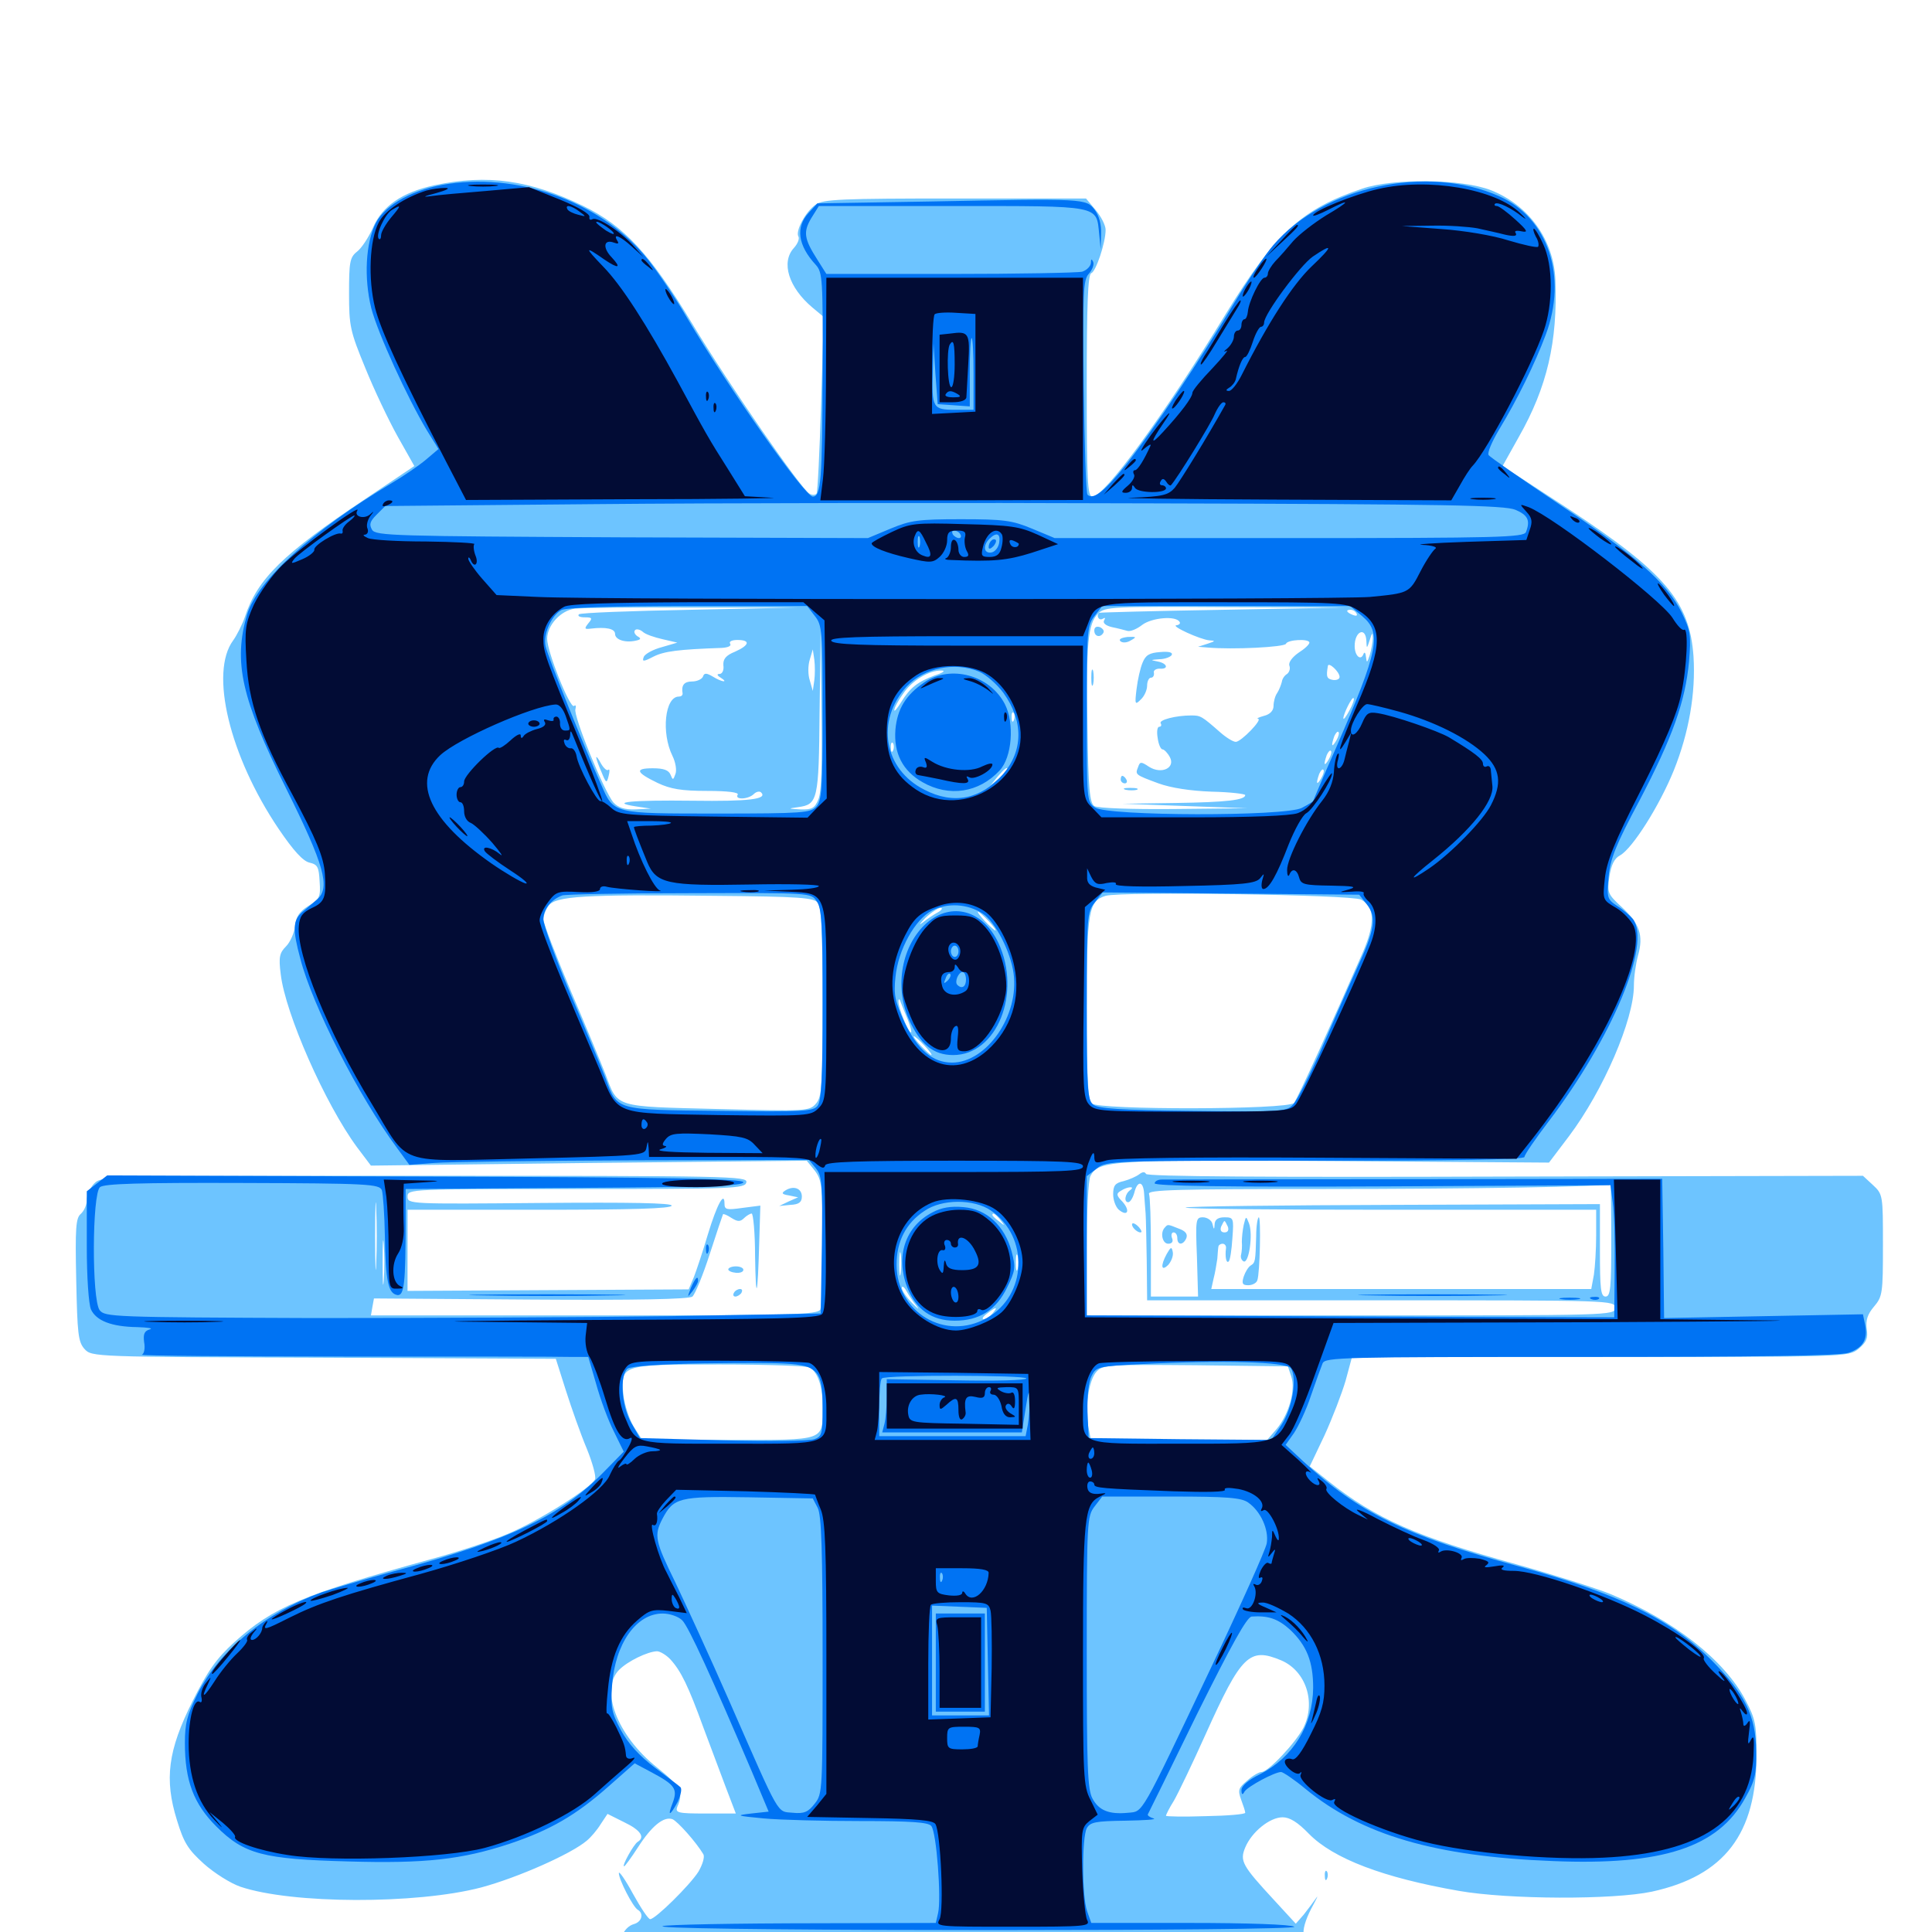 <svg xmlns="http://www.w3.org/2000/svg" viewBox="0 -1000 1000 1000">
	<path fill="#6dc4ff" d="M224.805 -904.102C208.008 -900.391 197.852 -893.359 192.969 -882.031C190.82 -877.148 187.109 -871.484 184.766 -869.727C181.055 -866.797 180.664 -864.258 180.664 -848.047C180.664 -831.25 181.25 -828.516 189.062 -809.57C193.555 -798.438 201.172 -782.422 205.859 -774.023L214.453 -758.789L188.867 -741.602C146.484 -713.281 133.203 -700.391 126.758 -680.664C125.391 -676.758 122.656 -671.289 120.703 -668.555C108.398 -651.953 118.75 -608.789 144.141 -571.094C151.953 -559.57 156.836 -554.297 160.156 -553.516C164.453 -552.539 165.039 -551.172 165.43 -543.75C166.016 -535.742 165.43 -534.57 159.57 -531.055C154.883 -528.125 153.125 -525.391 152.734 -520.703C152.344 -517.188 150.195 -512.305 148.047 -510.156C144.727 -506.836 144.141 -504.688 145.312 -495.703C147.656 -475.391 168.359 -428.516 184.766 -406.25L191.992 -396.68L304.688 -398.047L417.578 -399.219L421.68 -394.141C425.391 -389.258 425.781 -386.328 425.781 -357.031C425.781 -339.648 425.195 -324.023 424.609 -322.266C423.438 -319.531 411.328 -319.141 307.617 -319.141H191.992L192.773 -323.633L193.555 -327.93L274.805 -327.344C329.883 -326.953 356.836 -327.539 358.398 -328.906C359.766 -330.078 363.867 -340.039 367.383 -350.977C370.898 -361.914 374.023 -371.094 374.219 -371.484C374.414 -371.875 376.367 -371.094 378.711 -369.531C381.836 -367.578 383.203 -367.578 385.156 -369.531C386.328 -370.703 388.281 -371.875 389.062 -371.875C389.844 -371.875 390.82 -361.914 390.82 -350C391.211 -325.195 392.188 -328.32 392.969 -356.836L393.555 -375.977L384.375 -374.805C376.172 -373.633 375 -373.828 375 -376.953C375 -383.789 371.094 -376.562 366.406 -361.133C363.867 -352.539 360.547 -342.578 359.18 -339.062L356.445 -332.617L283.789 -332.227L210.938 -331.836V-352.93V-373.828H279.297C326.562 -373.828 347.656 -374.414 347.656 -375.977C347.656 -377.344 326.953 -377.734 279.297 -377.344C212.109 -376.758 210.938 -376.758 210.938 -380.664C210.938 -384.57 212.305 -384.57 298.242 -384.57C379.883 -384.57 385.742 -384.766 386.328 -388.086C386.914 -391.211 377.93 -391.406 219.922 -391.406C55.273 -391.406 52.734 -391.406 48.828 -387.5C46.68 -385.352 44.922 -381.445 44.922 -378.906C44.922 -376.367 43.555 -373.242 41.797 -371.68C39.258 -369.531 38.867 -364.453 39.453 -337.5C40.039 -309.766 40.43 -305.469 43.75 -301.758C47.461 -297.656 48.438 -297.656 167.578 -297.266L287.695 -296.68L292.969 -280.078C295.898 -270.898 300.586 -257.617 303.711 -250.195C306.641 -242.969 308.594 -235.938 308.008 -234.375C306.25 -230.078 278.125 -212.305 262.305 -205.859C254.492 -202.539 236.914 -196.68 223.047 -192.969C156.641 -174.609 141.406 -168.164 121.289 -150C111.914 -141.406 107.617 -135.352 99.609 -119.336C86.914 -93.945 84.961 -79.102 91.602 -57.812C95.117 -46.289 97.266 -42.773 105.469 -35.352C110.938 -30.469 119.336 -25.195 124.414 -23.438C150.977 -14.453 215.43 -14.258 249.023 -23.047C267.969 -28.125 295.703 -40.43 303.711 -47.266C305.859 -49.023 309.18 -52.93 310.938 -55.859L314.453 -61.133L323.047 -56.836C331.641 -52.734 333.984 -49.023 330.078 -46.68C327.93 -45.312 321.68 -33.984 323.047 -33.984C323.438 -33.984 326.758 -38.477 330.273 -43.945C337.305 -54.883 343.555 -59.961 348.047 -58.398C350.781 -57.227 360.352 -46.484 364.062 -40.234C364.844 -38.867 363.672 -34.961 361.523 -31.25C357.227 -24.414 339.258 -6.641 336.523 -6.641C335.547 -6.641 331.641 -12.5 327.539 -19.922C323.633 -27.148 320.312 -31.836 320.312 -30.469C320.312 -27.148 327.539 -13.086 330.078 -11.523C333.398 -9.57 332.227 -5.273 328.125 -4.102C322.461 -2.539 319.141 5.859 321.875 11.914L324.219 16.797H495.898H667.773L671.875 11.523C674.609 8.008 675.586 4.688 674.805 1.758C674.219 -1.172 675.586 -6.055 678.711 -12.109C681.445 -17.188 682.617 -19.531 681.25 -17.578C679.883 -15.625 676.953 -11.719 674.805 -8.984L670.703 -4.297L659.57 -16.406C642.969 -34.375 641.602 -36.719 644.531 -43.75C647.852 -51.758 657.227 -59.375 663.867 -59.375C667.578 -59.375 671.68 -56.836 677.539 -50.781C690.234 -37.891 716.016 -28.125 755.078 -21.289C780.664 -16.797 834.961 -16.602 855.078 -20.898C892.578 -29.102 909.18 -50.781 909.18 -91.602C909.18 -107.227 908.594 -110.352 903.516 -119.922C892.578 -140.82 866.602 -161.133 833.398 -175C825.586 -178.125 803.906 -184.961 785.156 -190.234C733.398 -204.492 712.109 -213.867 687.5 -233.398L677.93 -241.016L685.547 -257.031C689.648 -266.016 694.531 -278.711 696.484 -285.352L699.805 -297.656H828.125C956.445 -297.656 956.445 -297.656 961.914 -301.758C966.016 -305.273 966.992 -307.227 966.211 -312.109C965.625 -316.602 966.602 -319.727 969.922 -323.633C974.414 -328.906 974.609 -330.664 974.609 -355.469C974.609 -381.445 974.609 -381.836 969.336 -386.719L964.258 -391.406L778.906 -391.016C656.836 -390.625 593.555 -391.016 593.164 -392.383C592.578 -393.555 591.406 -393.555 589.648 -392.188C588.086 -391.016 584.57 -389.453 581.641 -388.672C577.148 -387.695 576.172 -386.328 576.172 -381.836C576.172 -378.711 577.539 -375.195 579.102 -373.828C583.594 -370.117 585.156 -373.242 581.055 -377.93C577.734 -381.25 577.734 -382.227 580.078 -383.594C583.594 -385.938 587.891 -386.133 584.961 -383.984C582.227 -382.031 581.641 -377.734 583.984 -377.734C584.961 -377.734 586.328 -379.883 587.109 -382.617C588.672 -389.062 591.797 -388.867 592.188 -382.227C592.383 -379.102 592.773 -374.609 592.969 -371.875C593.164 -369.141 593.359 -358.008 593.555 -347.07L593.75 -326.953H714.844C834.57 -326.953 835.938 -326.953 835.938 -323.047C835.938 -319.141 834.57 -319.141 699.219 -319.141H562.5V-353.516C562.5 -372.461 563.281 -389.453 564.453 -391.406C568.75 -399.414 575.586 -399.805 691.406 -399.023L801.758 -398.242L812.109 -411.914C829.883 -435.547 845.703 -472.266 845.703 -489.844C845.703 -494.336 846.68 -501.172 847.852 -505.469C850.781 -515.82 848.633 -521.875 839.648 -530.273C832.031 -537.305 831.836 -537.891 833.008 -546.289C833.984 -552.344 835.547 -555.664 838.477 -557.227C844.922 -560.742 858.984 -583.008 866.406 -601.367C874.219 -620.898 877.734 -641.211 876.562 -660.156C874.609 -688.477 862.109 -703.516 811.328 -736.914L777.734 -758.789L786.133 -773.828C800.781 -799.609 806.25 -823.047 805.078 -854.883C804.297 -875.781 791.406 -893.75 771.68 -901.562C756.641 -907.422 721.094 -907.812 705.078 -902.344C673.633 -891.797 660.156 -879.297 634.57 -837.695C601.953 -784.18 571.68 -742.969 565.43 -742.969C562.891 -742.969 562.5 -750.977 562.5 -800.391C562.5 -842.188 563.086 -858.008 564.844 -858.594C567.188 -859.375 572.266 -874.219 572.266 -881.055C572.266 -883.398 569.922 -887.891 567.188 -891.211L562.109 -897.266H494.336C436.133 -897.266 425.977 -896.875 422.266 -894.141C416.992 -890.625 411.523 -880.273 413.281 -877.539C413.867 -876.367 412.891 -873.828 410.938 -871.68C404.102 -864.258 408.203 -851.172 420.508 -840.82L426.367 -835.938L425 -791.016C424.219 -766.406 423.242 -745.508 422.656 -744.531C422.07 -743.75 420.312 -743.555 418.945 -744.531C414.648 -746.875 377.148 -801.172 358.203 -832.617C336.328 -868.75 323.047 -883.008 301.953 -893.359C274.219 -906.836 252.344 -909.961 224.805 -904.102ZM357.031 -684.375C326.367 -683.789 300.391 -682.812 299.609 -682.031C298.828 -681.055 300.195 -680.469 302.734 -680.469C306.445 -680.469 306.836 -680.078 304.492 -677.344C302.344 -674.609 302.539 -674.219 305.664 -674.609C313.672 -675.586 318.359 -674.609 318.359 -671.875C318.359 -668.945 323.438 -667.188 328.906 -668.359C331.836 -668.945 332.031 -669.531 329.883 -670.703C328.516 -671.68 327.93 -673.047 328.711 -673.828C329.297 -674.609 331.25 -674.219 332.617 -673.047C333.984 -671.68 338.672 -670.117 342.969 -669.141L350.586 -667.383L342.578 -665.039C338.086 -663.867 333.789 -661.523 333.203 -659.961C332.227 -657.422 333.008 -657.422 338.281 -660.156C343.75 -662.891 350.977 -663.867 373.633 -664.648C376.758 -664.844 378.711 -665.625 377.93 -666.797C377.148 -667.969 378.906 -668.75 381.641 -668.75C388.672 -668.75 387.891 -666.016 380.469 -662.695C375.586 -660.742 374.219 -658.789 374.414 -655.664C374.805 -653.125 373.828 -651.172 372.461 -651.172C370.898 -651.172 371.094 -650.391 373.047 -649.219C377.344 -646.484 373.633 -646.875 368.945 -649.805C365.625 -651.758 364.453 -651.758 363.867 -649.805C363.281 -648.438 360.742 -647.266 358.203 -647.266C354.102 -647.266 352.539 -645.312 353.32 -641.016C353.32 -640.039 352.539 -639.453 351.367 -639.453C344.141 -639.453 342.188 -620.703 348.047 -608.789C349.609 -605.664 350.391 -601.367 349.609 -599.414C348.438 -596.094 348.242 -596.094 347.07 -599.023C346.094 -601.367 343.555 -602.344 337.891 -602.344C328.32 -602.344 329.102 -600.195 340.43 -594.727C347.07 -591.602 352.734 -590.625 366.016 -590.625C376.758 -590.625 382.617 -589.844 381.836 -588.672C380.078 -585.938 387.305 -586.133 390.234 -589.062C391.406 -590.234 393.164 -590.625 393.945 -589.844C397.461 -586.328 387.695 -585.156 358.594 -585.547C326.562 -585.938 315.039 -584.766 329.102 -582.617L336.914 -581.445L328.906 -581.055C323.242 -580.859 319.922 -582.031 317.578 -584.57C312.891 -589.844 296.484 -629.883 297.852 -633.008C298.242 -634.57 298.047 -635.352 297.07 -634.57C294.922 -633.398 283.203 -662.695 283.203 -669.336C283.203 -676.367 290.234 -683.984 297.461 -684.961C300.781 -685.352 328.32 -685.742 358.398 -685.547H413.086ZM632.812 -684.375C597.852 -683.789 569.141 -683.008 568.945 -682.812C567.188 -681.445 568.75 -678.516 570.703 -679.688C572.07 -680.469 572.266 -680.273 571.484 -678.906C570.703 -677.539 572.266 -676.172 575.586 -675.391C578.516 -674.805 582.227 -673.828 583.594 -673.438C585.156 -673.047 588.477 -674.414 591.211 -676.562C596.094 -680.273 608.594 -681.445 610.547 -678.125C611.133 -677.344 610.352 -676.562 608.984 -676.367C605.469 -676.172 621.289 -668.945 625.977 -668.555C629.297 -668.359 629.102 -668.164 625 -666.797L620.117 -665.234L625 -664.844C637.891 -663.672 665.039 -665.039 665.625 -666.797C666.406 -668.945 677.734 -669.531 677.734 -667.383C677.734 -666.406 675.195 -664.062 672.07 -662.109C668.75 -659.766 666.797 -657.031 667.383 -655.469C667.969 -653.906 667.383 -652.148 666.211 -651.172C664.844 -650.391 663.672 -648.633 663.477 -647.07C663.086 -645.508 662.109 -642.969 661.133 -641.406C659.961 -639.844 659.18 -636.719 659.18 -634.57C659.18 -632.227 657.422 -630.273 654.297 -629.492C651.562 -628.711 650.195 -628.125 651.172 -627.93C653.711 -627.734 642.383 -616.016 639.648 -616.016C638.281 -616.016 634.766 -618.164 631.641 -620.898C622.07 -629.297 621.484 -629.688 616.602 -629.688C608.594 -629.688 599.609 -627.344 600.781 -625.586C601.367 -624.609 600.977 -623.828 600 -623.828C599.023 -623.828 598.633 -621.289 599.219 -617.969C599.609 -614.844 600.781 -612.109 601.758 -612.109C602.539 -612.109 604.297 -610.352 605.469 -608.203C608.594 -602.539 601.172 -599.023 594.727 -603.125C590.625 -605.859 590.039 -605.859 589.062 -602.93C587.5 -599.023 587.5 -599.023 599.609 -594.531C606.055 -592.188 616.211 -590.625 627.148 -590.234C636.719 -590.039 644.531 -589.062 644.531 -588.477C644.531 -585.938 635.156 -584.766 608.398 -584.375L581.055 -583.984L613.281 -582.812L645.508 -581.641L607.422 -581.25C586.133 -581.055 567.969 -581.641 566.406 -582.812C564.062 -584.375 563.281 -591.602 562.891 -623.242C562.109 -666.797 563.086 -677.148 568.359 -682.422C571.875 -685.938 575.781 -686.133 634.18 -685.742L696.289 -685.547ZM702.148 -682.422C702.734 -681.25 701.953 -681.055 700.391 -681.641C696.875 -683.008 696.289 -684.375 699.023 -684.375C700.195 -684.375 701.562 -683.594 702.148 -682.422ZM423.438 -675.586C424.023 -676.172 423.438 -677.734 422.07 -679.102C420.117 -680.859 419.922 -680.664 421.094 -677.93C421.68 -675.977 422.852 -675 423.438 -675.586ZM423.633 -586.328C421.68 -581.641 420.312 -580.859 414.258 -581.055C407.812 -581.445 407.617 -581.445 413.086 -582.227C423.242 -583.594 423.828 -585.742 424.219 -631.445L424.805 -673.633L425.195 -632.617C425.586 -605.078 425.195 -589.844 423.633 -586.328ZM707.227 -668.359C707.422 -664.062 707.422 -664.062 708.984 -668.75C710.156 -672.656 710.547 -672.852 710.547 -669.727C710.547 -667.578 709.766 -663.672 708.984 -660.938C707.617 -656.836 707.422 -656.641 707.031 -659.961C706.836 -662.109 706.25 -662.891 705.664 -661.328C704.297 -657.812 701.172 -660.547 701.172 -665.625C701.172 -673.242 706.836 -675.781 707.227 -668.359ZM421.484 -647.852L420.703 -642.383L419.141 -647.852C418.164 -650.781 418.164 -655.469 419.141 -658.594L420.703 -663.867L421.484 -658.594C421.875 -655.469 421.875 -650.781 421.484 -647.852ZM693.359 -649.609C693.359 -648.438 691.797 -647.852 690.039 -648.047C686.719 -648.633 686.328 -649.609 687.305 -655.273C687.5 -657.617 693.359 -652.344 693.359 -649.609ZM483.789 -650.391C475 -647.07 471.094 -644.141 466.406 -636.523C464.453 -633.398 462.891 -631.445 462.891 -632.422C462.891 -633.594 464.844 -637.305 467.383 -640.82C471.875 -647.656 480.859 -653.125 487.305 -652.93C489.648 -652.93 488.086 -651.758 483.789 -650.391ZM509.18 -649.805C507.031 -651.562 503.906 -653.125 502.148 -652.93C500.195 -652.93 500.781 -652.148 503.711 -650.977C506.445 -650 509.57 -648.438 510.742 -647.656C511.914 -646.875 511.133 -647.852 509.18 -649.805ZM698.047 -648.047C696.68 -651.562 695.312 -652.148 695.312 -649.414C695.312 -648.242 696.094 -646.875 697.266 -646.289C698.438 -645.703 698.633 -646.484 698.047 -648.047ZM375 -644.531C375 -646.094 369.336 -645.312 368.359 -643.555C367.578 -642.578 368.945 -642.188 371.094 -642.773C373.242 -643.359 375 -644.141 375 -644.531ZM698.438 -632.227C696.875 -629.297 695.508 -627.344 695.312 -628.125C695.312 -630.469 699.805 -639.453 700.586 -638.672C701.172 -638.281 700.195 -635.352 698.438 -632.227ZM374.023 -635.742C374.805 -636.719 373.047 -637.5 370.312 -637.5C367.578 -637.5 365.234 -636.719 365.234 -635.938C365.234 -633.789 372.852 -633.594 374.023 -635.742ZM421.289 -633.203C421.875 -634.57 421.68 -636.328 421.094 -636.914C420.508 -637.695 419.922 -636.523 420.117 -634.375C420.117 -632.227 420.703 -631.641 421.289 -633.203ZM524.805 -627.344C524.219 -625.781 523.633 -626.367 523.633 -628.516C523.438 -630.664 524.023 -631.836 524.609 -631.055C525.195 -630.469 525.391 -628.711 524.805 -627.344ZM462.305 -625.391C462.891 -626.758 462.695 -628.516 462.109 -629.102C461.523 -629.883 460.938 -628.711 461.133 -626.562C461.133 -624.414 461.719 -623.828 462.305 -625.391ZM691.602 -616.602C689.258 -612.695 688.867 -613.867 690.625 -618.945C691.406 -620.703 692.383 -621.68 692.773 -621.094C693.359 -620.703 692.773 -618.555 691.602 -616.602ZM462.305 -611.719C461.719 -610.156 461.133 -610.742 461.133 -612.891C460.938 -615.039 461.523 -616.211 462.109 -615.43C462.695 -614.844 462.891 -613.086 462.305 -611.719ZM687.695 -606.836C685.352 -602.93 684.961 -604.102 686.719 -609.18C687.5 -610.938 688.477 -611.914 688.867 -611.328C689.453 -610.938 688.867 -608.789 687.695 -606.836ZM521.484 -601.758C521.484 -601.367 519.531 -599.414 517.188 -597.266L512.695 -593.555L516.406 -598.047C519.922 -602.148 521.484 -603.32 521.484 -601.758ZM683.789 -597.07C681.445 -593.164 681.055 -594.336 682.812 -599.414C683.594 -601.172 684.57 -602.148 684.961 -601.562C685.547 -601.172 684.961 -599.023 683.789 -597.07ZM368.359 -592.969C375 -593.555 375 -593.555 364.258 -596.68C358.398 -598.438 353.516 -599.219 353.516 -598.242C353.516 -595.117 361.523 -592.383 368.359 -592.969ZM474.805 -595.117C472.266 -598.242 470.703 -599.219 470.703 -597.656C470.703 -597.266 472.266 -595.703 474.219 -594.336C477.148 -591.797 477.344 -591.992 474.805 -595.117ZM615.43 -596.68C617.383 -597.852 616.797 -598.438 612.891 -598.438C607.031 -598.438 605.859 -597.461 609.961 -595.898C611.523 -595.312 613.867 -595.703 615.43 -596.68ZM627.93 -594.531C628.516 -595.703 627.734 -596.484 626.172 -596.484C624.414 -596.484 623.047 -595.703 623.047 -594.531C623.047 -593.555 623.828 -592.578 624.805 -592.578C625.977 -592.578 627.344 -593.555 627.93 -594.531ZM508.984 -591.602C513.477 -595.117 512.5 -595.117 504.883 -591.602C501.758 -590.039 500.391 -588.867 502.148 -588.672C503.711 -588.672 506.836 -590.039 508.984 -591.602ZM679.688 -588.867C682.617 -594.336 680.664 -593.359 676.758 -587.5C675 -584.57 674.414 -583.008 675.586 -583.594C676.758 -584.375 678.711 -586.719 679.688 -588.867ZM487.695 -589.453C488.477 -590.039 487.305 -590.625 485.156 -590.43C483.008 -590.43 482.422 -589.844 483.984 -589.258C485.352 -588.672 487.109 -588.867 487.695 -589.453ZM497.461 -587.5C498.242 -588.086 497.07 -588.672 494.922 -588.477C492.773 -588.477 492.188 -587.891 493.75 -587.305C495.117 -586.719 496.875 -586.914 497.461 -587.5ZM381.445 -581.445C388.086 -581.836 382.227 -582.031 368.164 -582.031C354.297 -582.031 348.828 -581.836 356.055 -581.445C363.281 -581.055 374.805 -581.055 381.445 -581.445ZM668.555 -581.445C670.898 -581.836 668.945 -582.227 664.062 -582.227C659.18 -582.227 657.227 -581.836 659.766 -581.445C662.109 -581.055 666.016 -581.055 668.555 -581.445ZM423.438 -532.617C425.195 -530.273 425.781 -516.602 425.781 -481.055C425.781 -437.891 425.391 -432.422 422.461 -428.906C418.945 -424.805 417.773 -424.805 371.289 -425.977C317.578 -427.344 319.922 -426.562 313.477 -443.75C311.523 -448.828 303.516 -468.164 295.508 -486.914C287.695 -505.469 281.25 -522.266 281.25 -524.023C281.25 -525.977 282.422 -529.102 283.984 -531.25C287.695 -536.133 302.344 -537.109 369.141 -536.328C414.648 -535.938 421.289 -535.352 423.438 -532.617ZM704.492 -534.375C711.523 -530.469 711.914 -522.266 705.469 -507.227C690.039 -471.875 671.68 -431.445 669.727 -429.102C666.602 -425.586 568.359 -425.391 564.844 -428.906C563.086 -430.664 562.5 -444.336 562.5 -478.125C562.5 -528.711 563.477 -533.594 572.266 -536.328C580.469 -538.672 699.609 -536.914 704.492 -534.375ZM485.352 -527.734C483.203 -526.562 479.688 -524.219 477.539 -522.461C475.195 -520.703 475.977 -521.68 478.906 -524.805C482.031 -527.734 485.547 -530.078 486.914 -530.078C488.086 -530.078 487.5 -528.906 485.352 -527.734ZM503.32 -528.906C504.102 -529.492 502.93 -530.078 500.781 -529.883C498.633 -529.883 498.047 -529.297 499.609 -528.711C500.977 -528.125 502.734 -528.32 503.32 -528.906ZM511.719 -523.242C514.258 -520.508 515.82 -518.359 515.234 -518.359C514.844 -518.359 512.305 -520.508 509.766 -523.242C507.227 -525.977 505.664 -528.125 506.25 -528.125C506.641 -528.125 509.18 -525.977 511.719 -523.242ZM469.922 -472.07C471.289 -468.555 472.07 -465.625 471.484 -465.625C470.117 -465.625 464.844 -478.711 465.039 -481.641C465.039 -483.203 465.625 -483.203 466.211 -481.25C466.797 -479.688 468.555 -475.391 469.922 -472.07ZM478.516 -458.789C481.055 -456.055 482.617 -453.906 482.031 -453.906C481.641 -453.906 479.102 -456.055 476.562 -458.789C474.023 -461.523 472.461 -463.672 473.047 -463.672C473.438 -463.672 475.977 -461.523 478.516 -458.789ZM495.508 -450.781C496.289 -451.367 495.117 -451.953 492.969 -451.758C490.82 -451.758 490.234 -451.172 491.797 -450.586C493.164 -450 494.922 -450.195 495.508 -450.781ZM194.727 -346.094C194.531 -338.281 194.141 -344.531 194.141 -360.156C194.141 -375.781 194.531 -382.031 194.727 -374.414C195.117 -366.602 195.117 -353.711 194.727 -346.094ZM833.984 -358.203C833.984 -333.398 833.594 -328.906 831.055 -328.906C828.516 -328.906 828.125 -332.812 828.125 -352.93V-376.758L721.484 -376.367C662.695 -376.172 614.258 -375.586 613.672 -375C613.086 -374.219 660.742 -373.828 719.336 -373.828H826.172V-360.742C826.172 -353.32 825.586 -344.141 825 -340.234L823.633 -332.812H725.391H626.953L628.125 -338.086C628.906 -341.016 629.688 -345.703 630.078 -348.438C630.273 -351.172 630.469 -353.906 630.664 -354.883C630.859 -355.664 631.836 -356.25 632.812 -356.25C633.984 -356.25 634.766 -355.078 634.57 -353.906C633.984 -349.414 634.766 -345.898 635.938 -347.07C636.719 -347.656 637.5 -353.125 637.891 -359.18C638.672 -369.531 638.477 -369.922 633.789 -369.922C630.469 -369.922 628.906 -368.75 628.711 -366.602C628.516 -363.281 628.32 -363.281 627.539 -366.602C627.148 -368.359 624.805 -369.922 622.656 -369.922C618.945 -369.922 618.75 -368.945 619.531 -349.414L620.117 -328.906H608.008H595.703V-354.102C595.703 -367.969 595.312 -380.469 594.727 -382.031C593.945 -384.18 609.766 -384.57 684.961 -384.57C760.742 -384.57 831.445 -385.742 833.594 -387.109C833.789 -387.305 833.984 -374.414 833.984 -358.203ZM500.586 -376.367C502.93 -376.758 500.977 -377.148 496.094 -377.148C491.211 -377.148 489.258 -376.758 491.797 -376.367C494.141 -375.977 498.047 -375.977 500.586 -376.367ZM517.773 -368.555C520.312 -365.43 520.117 -365.234 517.188 -367.773C515.234 -369.141 513.672 -370.703 513.672 -371.094C513.672 -372.656 515.234 -371.68 517.773 -368.555ZM635.547 -365.039C636.133 -363.281 635.547 -362.109 633.789 -362.109C632.031 -362.109 631.445 -363.281 632.031 -365.039C632.812 -366.602 633.398 -367.969 633.789 -367.969C634.18 -367.969 634.766 -366.602 635.547 -365.039ZM198.633 -337.305C198.242 -332.031 198.047 -336.328 198.047 -346.484C198.047 -356.641 198.242 -360.938 198.633 -355.859C199.023 -350.586 199.023 -342.383 198.633 -337.305ZM525.391 -355.469C525.391 -356.641 524.023 -359.18 522.266 -361.328C519.531 -364.844 519.531 -364.844 521.68 -360.156C524.414 -354.102 525.391 -353.125 525.391 -355.469ZM466.211 -341.211C465.82 -338.086 465.43 -340.234 465.43 -345.508C465.43 -350.977 465.82 -353.32 466.211 -350.977C466.602 -348.438 466.602 -344.141 466.211 -341.211ZM526.758 -343.164C526.172 -341.211 525.781 -342.773 525.781 -346.484C525.781 -350.195 526.172 -351.758 526.758 -350C527.148 -348.047 527.148 -344.922 526.758 -343.164ZM474.414 -324.023C476.172 -321.68 475.195 -322.461 472.266 -325.391C469.141 -328.516 466.797 -332.031 466.797 -333.398C466.797 -334.57 467.969 -333.984 469.141 -331.836C470.312 -329.688 472.656 -326.172 474.414 -324.023ZM513.672 -320.117C512.305 -318.555 510.352 -317.188 509.18 -317.188C508.008 -317.188 508.789 -318.555 510.938 -320.117C515.82 -323.828 516.797 -323.828 513.672 -320.117ZM498.633 -313.867C499.805 -314.453 498.828 -314.844 496.094 -314.844C493.359 -314.844 492.383 -314.453 493.75 -313.867C494.922 -313.477 497.266 -313.477 498.633 -313.867ZM419.141 -292.188C423.438 -289.453 425.781 -282.227 425.781 -272.266C425.781 -253.906 428.125 -254.688 376.953 -254.688H332.422L327.93 -261.719C325.586 -265.625 323.242 -273.047 322.656 -277.93C321.289 -293.75 321.289 -293.75 372.656 -293.75C397.07 -293.75 417.969 -292.969 419.141 -292.188ZM668.359 -287.5C670.703 -280.664 667.188 -268.164 660.938 -260.547L655.859 -254.688H610.352H564.648L563.281 -261.719C561.523 -271.68 563.477 -285.547 567.578 -290.039C570.898 -293.555 573.242 -293.75 618.75 -293.359L666.602 -292.773ZM347.07 -141.016C352.539 -134.961 356.25 -127.344 364.062 -105.859C367.773 -95.898 373.047 -81.836 375.781 -74.609L380.859 -61.328H365.039C350.781 -61.328 349.414 -61.719 350.586 -64.844C353.906 -72.266 352.344 -75.391 339.844 -85.352C319.336 -101.758 310.352 -125.586 320.508 -135.742C325 -140.234 335.156 -145.117 340.039 -145.312C341.602 -145.312 344.922 -143.359 347.07 -141.016ZM663.086 -140.625C675.977 -135.156 681.25 -118.945 674.609 -105.664C670.703 -98.047 656.445 -82.812 652.93 -82.812C651.758 -82.812 648.242 -80.859 645.508 -78.32C641.016 -74.609 640.625 -73.438 642.383 -68.555C643.555 -65.43 644.531 -62.5 644.531 -61.719C644.531 -60.938 635.352 -60.156 624.023 -59.961C612.695 -59.57 603.516 -59.766 603.516 -60.156C603.516 -60.742 605.273 -64.258 607.617 -67.969C609.766 -71.68 617.188 -87.109 624.023 -102.344C642.578 -143.555 646.68 -147.461 663.086 -140.625ZM308.594 -608.008C308.594 -607.227 309.766 -603.906 311.328 -600.391C313.672 -594.531 314.062 -594.336 315.039 -598.438C315.625 -600.781 315.625 -602.148 314.844 -601.562C314.258 -600.781 312.5 -602.344 311.133 -604.688C309.766 -607.227 308.789 -608.594 308.594 -608.008ZM566.406 -673.633C566.406 -670.508 569.531 -669.727 571.094 -672.461C571.68 -673.438 570.898 -674.609 569.336 -675.391C567.578 -675.977 566.406 -675.391 566.406 -673.633ZM579.883 -668.164C580.859 -667.188 583.203 -667.188 585.352 -668.555C588.477 -670.312 588.281 -670.508 583.594 -670.312C580.469 -669.922 578.906 -669.141 579.883 -668.164ZM591.406 -657.031C590.234 -654.297 588.867 -648.242 588.281 -643.359C587.305 -635.352 587.5 -634.961 590.43 -637.891C592.383 -639.648 593.75 -642.969 593.75 -645.117C593.75 -647.461 594.727 -649.219 595.703 -649.219C596.875 -649.219 597.461 -650.391 597.266 -651.758C596.875 -652.93 598.242 -653.906 600.195 -653.906C605.078 -653.516 604.297 -656.641 599.219 -657.617C595.312 -658.398 595.312 -658.398 600 -658.789C602.93 -658.789 605.859 -659.961 606.445 -660.938C607.227 -662.305 605.078 -662.891 600.586 -662.5C594.922 -662.109 592.969 -660.938 591.406 -657.031ZM564.844 -649.219C564.844 -645.508 565.234 -643.945 565.82 -645.898C566.211 -647.656 566.211 -650.781 565.82 -652.734C565.234 -654.492 564.844 -652.93 564.844 -649.219ZM580.078 -596.484C580.078 -595.508 581.055 -594.531 582.227 -594.531C583.203 -594.531 583.594 -595.508 583.008 -596.484C582.422 -597.656 581.445 -598.438 580.859 -598.438C580.469 -598.438 580.078 -597.656 580.078 -596.484ZM582.617 -591.211C580.664 -591.797 581.836 -592.188 584.961 -592.188C588.281 -592.188 589.648 -591.797 588.477 -591.211C587.109 -590.82 584.375 -590.82 582.617 -591.211ZM643.75 -366.016C643.164 -363.281 642.773 -359.375 642.773 -357.227C642.969 -355.078 642.773 -352.148 642.383 -350.586C641.992 -349.219 642.578 -347.656 643.75 -347.07C646.484 -346.094 648.633 -361.133 646.484 -366.797C644.922 -370.703 644.922 -370.703 643.75 -366.016ZM650.195 -360.156C649.805 -347.07 649.805 -346.484 647.266 -344.922C646.094 -344.141 644.531 -341.602 643.75 -339.258C642.578 -335.547 643.164 -334.766 646.094 -334.766C648.242 -334.766 650.391 -335.938 650.781 -337.305C652.148 -340.82 652.734 -369.922 651.562 -369.922C650.977 -369.922 650.195 -365.625 650.195 -360.156ZM602.93 -364.648C600.391 -362.109 601.562 -356.25 604.688 -356.25C606.641 -356.25 607.422 -357.422 606.641 -359.18C606.055 -360.742 606.445 -362.109 607.422 -362.109C608.594 -362.109 609.375 -360.742 609.375 -359.18C609.375 -355.273 612.5 -355.469 614.062 -359.18C614.844 -361.328 613.477 -362.891 610.156 -364.062C604.297 -366.406 604.492 -366.406 602.93 -364.648ZM603.906 -350.977C600.586 -344.922 600.977 -341.602 604.688 -345.312C606.25 -347.07 607.422 -350 607.031 -351.953C606.445 -354.883 606.055 -354.688 603.906 -350.977ZM406.445 -383.789C404.297 -382.422 404.688 -381.836 408.398 -381.25L413.086 -380.273L408.203 -378.125L403.32 -375.781L409.18 -376.367C413.477 -376.562 415.039 -377.734 415.039 -380.664C415.039 -384.961 410.742 -386.523 406.445 -383.789ZM585.938 -366.211C585.938 -364.258 589.648 -361.328 590.82 -362.305C591.016 -362.695 590.234 -364.258 588.672 -365.625C587.109 -366.992 585.938 -367.188 585.938 -366.211ZM376.953 -342.969C376.953 -342.188 378.711 -341.406 380.859 -341.211C383.008 -341.016 384.766 -341.602 384.766 -342.773C384.766 -343.75 383.008 -344.531 380.859 -344.531C378.711 -344.531 376.953 -343.75 376.953 -342.969ZM379.883 -330.859C379.297 -329.883 379.492 -328.906 380.664 -328.906C381.641 -328.906 383.203 -329.883 383.789 -330.859C384.375 -332.031 384.18 -332.812 383.008 -332.812C382.031 -332.812 380.469 -332.031 379.883 -330.859ZM685.742 -28.906C685.742 -26.758 686.328 -26.172 686.914 -27.734C687.5 -29.102 687.305 -30.859 686.719 -31.445C686.133 -32.227 685.547 -31.055 685.742 -28.906Z"/>
	<path fill="#0073f3" d="M232.422 -904.883C214.453 -902.344 199.609 -894.336 194.531 -884.57C189.258 -874.219 188.281 -856.25 192.188 -840.43C195.703 -827.148 210.938 -793.945 220.898 -777.344L226.953 -767.578L220.508 -762.109C216.797 -758.984 208.789 -753.516 202.539 -749.805C161.914 -725.586 133.203 -699.414 127.93 -682.031C120.703 -657.422 124.805 -638.672 148.242 -591.602C167.773 -552.344 171.094 -540.625 164.258 -534.57C161.914 -532.617 158.398 -529.492 156.25 -527.734C151.562 -523.438 151.367 -518.945 155.469 -503.711C161.719 -479.492 185.742 -432.422 205.469 -405.859L211.914 -397.07L224.609 -398.047C231.641 -398.633 278.125 -399.219 327.93 -399.414L418.75 -399.609L422.266 -395.312C425.586 -391.211 425.781 -387.305 425.391 -355.469L424.805 -320.117L347.656 -318.75C305.273 -318.164 221.875 -317.773 162.5 -317.773C57.812 -318.164 54.297 -318.359 51.562 -321.875C47.461 -327.539 47.656 -382.031 51.758 -385.547C53.906 -387.305 71.875 -387.891 125.391 -387.695C190.82 -387.5 196.289 -387.109 197.656 -383.984C198.242 -382.227 199.023 -371.484 199.219 -360.156C199.609 -336.523 200.977 -330.469 205.664 -329.688C209.18 -329.297 209.961 -335.156 209.961 -368.945V-384.57L297.461 -385.156C365.234 -385.547 384.766 -386.133 384.766 -388.086C384.766 -389.844 349.414 -390.625 220.117 -391.016L55.469 -391.602L50.195 -387.5L44.922 -383.398V-355.273C44.922 -338.477 45.898 -325.195 47.07 -322.266C49.805 -316.406 57.617 -313.281 71.094 -313.086C76.562 -312.891 79.492 -312.5 77.539 -311.914C74.805 -311.133 74.023 -309.57 74.609 -305.273C75.195 -302.148 74.609 -299.219 73.438 -298.828C72.266 -298.242 119.727 -297.852 178.711 -297.852C237.891 -297.852 290.234 -297.852 295.312 -297.656H304.492L308.594 -283.594C310.742 -275.781 314.844 -264.648 317.773 -258.984L322.852 -248.633L312.305 -237.891C290.625 -215.625 264.453 -203.125 206.055 -187.305C188.867 -182.617 171.094 -177.344 166.406 -175.781C137.695 -165.43 113.867 -146.094 102.344 -123.438C96.875 -112.5 95.703 -108.008 95.703 -97.852C95.703 -78.32 100.195 -66.406 111.914 -54.688C126.367 -40.234 136.133 -37.695 180.273 -36.523C220.117 -35.352 239.062 -37.5 263.867 -45.703C284.766 -52.734 298.047 -60.352 315.234 -75.586L328.516 -87.305L337.305 -82.617C349.414 -76.172 350.781 -74.023 348.242 -66.992C345.312 -59.57 346.68 -59.766 350.781 -67.383C352.344 -70.703 353.125 -74.219 352.148 -75C351.367 -75.781 345.312 -80.273 338.867 -85.156C331.055 -91.016 325.195 -97.461 321.484 -104.297C316.602 -113.477 316.016 -116.016 316.797 -127.539C318.359 -149.219 329.297 -164.844 342.969 -164.844C346.68 -164.844 351.172 -163.281 353.125 -161.328C356.445 -158.008 368.555 -131.445 389.258 -82.812L397.852 -62.305L388.867 -61.328C380.469 -60.352 381.055 -60.156 395.312 -58.789C403.711 -58.008 426.367 -57.422 445.312 -57.422C471.484 -57.422 480.469 -56.836 482.031 -54.883C484.766 -51.758 487.305 -16.992 485.547 -9.766L484.375 -4.688L408.594 -4.492C364.844 -4.297 337.5 -3.516 343.75 -2.734C360.156 -0.391 673.438 -0.391 669.922 -2.734C668.164 -3.906 645.508 -4.688 615.82 -4.688H564.844L562.695 -10.742C559.961 -18.555 559.961 -48.633 562.5 -53.711C564.258 -56.836 566.992 -57.422 582.617 -57.617C592.578 -57.812 599.023 -58.203 597.07 -58.789C595.117 -59.375 593.75 -60.352 594.141 -60.938C594.531 -61.719 606.055 -84.961 619.531 -112.695C637.695 -149.219 645.312 -162.891 647.852 -163.281C656.445 -163.867 661.523 -162.109 667.773 -156.445C676.367 -148.242 679.688 -140.039 679.688 -126.367C679.492 -107.031 669.336 -90.43 652.148 -81.641C646.094 -78.711 642.578 -75.586 642.578 -73.438C642.578 -71.094 643.164 -70.703 644.141 -72.656C645.898 -75.391 659.766 -82.812 663.086 -82.812C664.062 -82.812 669.922 -78.906 675.781 -74.023C704.883 -50.195 742.773 -39.062 803.711 -36.719C860.547 -34.375 889.258 -43.75 903.32 -69.336C908.398 -78.32 909.18 -81.836 908.984 -93.555C908.789 -111.914 903.32 -123.047 885.938 -140.625C864.258 -162.305 837.5 -175.195 786.133 -189.258C727.734 -205.078 703.32 -216.992 674.414 -243.75L665.43 -252.148L669.727 -258.203C672.07 -261.719 676.172 -270.312 678.516 -277.539C681.055 -284.961 683.789 -292.383 684.57 -294.336C685.938 -297.461 694.141 -297.656 818.359 -297.656C909.766 -297.656 952.539 -298.242 956.836 -299.805C964.258 -302.344 966.797 -306.641 965.43 -314.062L964.258 -319.727L912.891 -318.75L861.328 -317.773L860.938 -353.711L860.352 -389.844L732.422 -389.648C662.109 -389.648 602.93 -389.453 601.172 -389.453C599.219 -389.453 597.656 -388.477 597.656 -387.5C597.656 -386.133 635.742 -385.547 715.625 -385.938L833.594 -386.523L834.766 -377.539C835.547 -372.461 835.938 -357.031 835.742 -343.359L835.547 -318.164L758.203 -318.359C715.625 -318.555 654.102 -318.75 621.68 -318.945L562.5 -319.141V-355.078V-391.211L567.578 -395.117C572.656 -399.219 574.414 -399.219 680.859 -399.219C752.344 -399.219 789.062 -399.805 789.062 -401.172C789.062 -402.344 794.727 -410.547 801.562 -419.531C834.57 -462.891 854.883 -511.719 845.117 -524.414C843.75 -525.977 840.234 -529.102 837.109 -531.055C831.836 -534.57 831.641 -535.352 832.617 -546.094C833.398 -555.273 836.328 -562.695 848.438 -585.352C865.82 -618.555 872.266 -636.914 874.219 -657.422C875.391 -671.289 875 -673.438 870.508 -682.812C862.891 -698.242 846.68 -712.5 807.227 -738.867C787.695 -751.953 771.094 -763.477 770.508 -764.453C769.727 -765.625 772.266 -771.484 775.977 -777.734C785.352 -793.164 794.531 -811.914 800 -826.562C811.523 -856.836 801.172 -887.305 775.977 -898.438C738.672 -915.039 684.961 -903.516 658.984 -873.047C655.273 -868.75 646.289 -855.469 639.062 -843.555C621.094 -813.477 597.266 -777.93 583.203 -759.961C571.875 -745.703 565.82 -741.016 562.891 -743.945C562.109 -744.727 561.328 -769.922 560.938 -800C560.352 -848.828 560.742 -855.078 563.477 -858.203C565.43 -860.352 566.406 -863.086 565.82 -864.453C565.039 -866.211 564.648 -866.016 564.648 -863.867C564.453 -862.109 562.5 -860.156 560.156 -859.375C557.617 -858.789 526.953 -858.203 491.797 -858.203H427.734L423.047 -865.625C416.211 -876.367 415.625 -879.883 419.922 -887.109L423.828 -893.359H492.773C570.508 -893.359 567.383 -893.945 568.945 -878.711L569.727 -870.898L569.922 -878.711C570.117 -883.789 568.945 -888.281 566.602 -891.406C562.109 -897.266 561.719 -897.266 481.445 -895.703L423.047 -894.727L418.555 -889.844C411.719 -882.422 412.891 -873.047 422.266 -862.891C425.781 -858.984 425.977 -855.469 425.781 -806.641C425.586 -751.758 425 -742.969 420.703 -742.969C416.602 -742.969 377.734 -798.242 355.469 -835.742C349.805 -845.508 340.82 -858.789 335.547 -865.43C312.695 -894.336 270.898 -910.352 232.422 -904.883ZM492.773 -829.492C493.945 -830.078 492.578 -830.469 489.258 -830.469C486.133 -830.469 484.961 -830.078 486.914 -829.492C488.672 -829.102 491.406 -829.102 492.773 -829.492ZM503.906 -806.445V-787.891H494.336C482.812 -787.891 482.227 -788.867 482.812 -808.008L483.203 -822.07L484.18 -806.445L485.352 -790.82L493.75 -790.234L501.953 -789.648V-807.227C501.953 -816.992 502.344 -825 502.93 -825C503.516 -825 503.906 -816.602 503.906 -806.445ZM784.375 -736.133C790.82 -733.398 792.188 -730.664 789.844 -724.609C788.672 -721.875 776.172 -721.484 667.188 -721.484H545.898L534.18 -726.367C523.828 -730.664 519.531 -731.25 497.461 -731.25C475.195 -731.25 471.289 -730.664 460.938 -726.367L449.219 -721.484L322.07 -721.875C203.711 -722.461 194.531 -722.656 192.578 -725.781C191.016 -728.516 191.406 -730.078 194.922 -733.594L199.414 -738.086L308.203 -739.062C367.969 -739.648 498.047 -739.844 597.266 -739.453C748.828 -739.062 778.711 -738.477 784.375 -736.133ZM497.07 -723.438C497.656 -722.461 497.461 -721.484 496.289 -721.484C495.312 -721.484 493.75 -722.461 493.164 -723.438C492.578 -724.609 492.773 -725.391 493.945 -725.391C494.922 -725.391 496.484 -724.609 497.07 -723.438ZM475.977 -717.188C475.391 -715.82 475 -716.797 475 -719.531C475 -722.266 475.391 -723.242 475.977 -722.07C476.367 -720.703 476.367 -718.359 475.977 -717.188ZM517.188 -719.141C516.797 -716.602 515.039 -714.453 513.281 -714.062C509.18 -713.281 508.594 -717.578 512.109 -721.094C515.82 -724.805 517.969 -723.828 517.188 -719.141ZM421.68 -681.25C425.586 -676.367 425.781 -673.633 425.781 -631.055C425.781 -591.992 425.391 -585.547 422.461 -582.422C419.531 -579.297 415.43 -578.906 371.289 -578.906C316.797 -578.906 317.773 -578.711 311.133 -593.945C302.734 -612.5 283.594 -659.961 282.422 -665.43C281.055 -671.484 285.156 -681.055 290.43 -684.18C292.578 -685.547 317.383 -686.328 355.859 -686.328H417.773ZM704.883 -681.25C715.43 -672.461 713.672 -663.867 691.602 -613.086C684.961 -598.047 679.688 -585.547 679.688 -585.352C679.688 -585.156 677.148 -583.594 673.828 -581.836C665.234 -577.344 573.242 -577.539 566.797 -582.031C562.5 -584.961 562.5 -585.742 562.5 -630.469C562.5 -673.633 562.695 -676.367 566.602 -681.25L570.508 -686.328H634.766H698.828ZM527.93 -667.383C545.312 -667.578 531.055 -667.969 496.094 -667.969C461.133 -667.969 446.875 -667.578 464.453 -667.383C481.836 -666.992 510.352 -666.992 527.93 -667.383ZM506.836 -652.344C510.352 -650.781 516.016 -645.898 519.336 -641.406C529.883 -626.758 529.688 -611.328 518.945 -599.023C507.617 -586.328 493.555 -583.398 478.516 -591.211C457.422 -601.758 453.125 -626.953 469.336 -644.727C478.32 -654.297 494.141 -657.617 506.836 -652.344ZM422.656 -533.594C425.391 -529.883 425.781 -521.484 425.781 -480.273C425.781 -443.555 425.195 -430.273 423.242 -427.734C421.094 -424.805 416.602 -424.414 372.656 -425C318.164 -425.586 319.531 -425.195 313.477 -441.797C311.523 -446.875 303.516 -466.211 295.508 -484.961C287.695 -503.516 281.25 -521.289 281.25 -524.219C281.25 -529.297 285.156 -534.375 291.016 -536.523C292.578 -537.109 322.266 -537.695 356.836 -537.695C419.727 -537.891 419.727 -537.891 422.656 -533.594ZM707.227 -532.227C712.695 -525.391 711.914 -519.336 701.953 -497.852C697.07 -487.109 688.672 -467.969 683.203 -455.273C677.539 -442.773 671.484 -430.664 669.336 -428.32C665.82 -424.609 663.867 -424.414 617.383 -425C579.883 -425.391 568.164 -426.172 565.82 -428.32C562.891 -430.664 562.5 -436.719 562.5 -479.297C562.5 -525.391 562.695 -527.93 566.602 -532.812L570.703 -538.086L637.109 -537.5L703.516 -536.914ZM508.594 -527.148C515.234 -522.852 523.047 -507.422 524.609 -496.289C527.734 -474.609 510.742 -450 492.773 -450C482.617 -450 475 -456.641 468.164 -470.898C463.281 -481.641 462.5 -485.156 463.477 -494.141C464.844 -508.398 473.633 -524.219 482.422 -528.711C490.43 -532.812 500.781 -532.227 508.594 -527.148ZM526.953 -395.898C544.922 -396.094 530.078 -396.484 494.141 -396.484C458.203 -396.484 443.359 -396.094 461.523 -395.898C479.492 -395.508 508.789 -395.508 526.953 -395.898ZM512.891 -373.438C532.812 -359.766 531.641 -329.492 510.742 -317.773C489.258 -305.664 464.062 -320.703 464.062 -345.508C464.062 -357.422 468.945 -366.992 478.516 -373.242C487.5 -379.492 504.102 -379.492 512.891 -373.438ZM422.461 -289.453C425 -286.523 425.781 -282.031 425.781 -271.094C425.781 -257.812 425.391 -256.445 421.484 -255.078C418.945 -254.102 397.656 -253.906 374.023 -254.492L331.25 -255.664L326.758 -263.477C321.68 -272.266 320.703 -288.086 324.805 -291.602C326.562 -292.773 341.211 -293.945 364.453 -294.336C411.133 -294.922 417.969 -294.531 422.461 -289.453ZM668.164 -291.797C671.484 -286.719 668.945 -271.094 663.281 -262.5L658.008 -254.688L610.742 -255.078L563.477 -255.664L562.891 -269.336C562.695 -277.539 563.477 -284.961 565.039 -287.891C567.383 -292.578 568.359 -292.773 590.82 -293.945C633.008 -296.094 665.82 -295.117 668.164 -291.797ZM531.25 -286.523C531.25 -285.547 515.039 -285.156 495.117 -285.547L458.984 -286.133V-276.758C458.984 -271.68 458.398 -265.43 457.812 -263.086L456.641 -258.594H492.773H528.906L530.859 -270.898C532.227 -280.078 532.812 -281.25 533.008 -275.977C533.008 -272.07 532.617 -266.016 532.031 -262.695L530.859 -256.641H492.969H455.078V-270.898C455.078 -278.906 455.664 -285.938 456.445 -286.523C458.203 -288.477 531.25 -288.281 531.25 -286.523ZM423.242 -219.531C425.195 -215.82 425.781 -196.875 425.781 -143.164C425.781 -73.242 425.781 -71.484 421.68 -66.406C418.359 -62.109 416.211 -61.133 410.352 -61.719C401.953 -62.5 404.102 -58.789 377.734 -118.945C367.383 -142.578 354.492 -170.508 349.414 -181.25C339.062 -202.344 338.477 -205.273 342.773 -213.672C348.633 -224.805 351.172 -225.586 387.695 -225L420.703 -224.414ZM646.094 -222.266C652.539 -217.773 656.836 -208.203 655.664 -201.172C655.078 -197.852 642.188 -169.141 627.148 -137.5C589.844 -58.984 591.797 -62.5 583.984 -61.719C574.023 -60.742 568.75 -62.891 565.43 -69.141C562.891 -73.828 562.5 -86.133 562.5 -144.922C562.5 -212.891 562.695 -215.234 566.602 -220.312L570.508 -225.391H606.25C635.156 -225.391 642.578 -224.805 646.094 -222.266ZM487.695 -182.031C487.109 -180.469 486.523 -181.055 486.523 -183.203C486.328 -185.352 486.914 -186.523 487.5 -185.742C488.086 -185.156 488.281 -183.398 487.695 -182.031ZM511.328 -140.039L511.914 -112.109H497.07H482.422V-140.43V-168.945L496.68 -168.359L510.742 -167.773ZM513.086 -720.117C512.305 -719.531 511.719 -717.969 511.719 -716.797C511.719 -715.625 512.695 -715.82 514.062 -717.188C515.234 -718.359 515.82 -719.922 515.43 -720.508C514.844 -721.094 513.672 -720.898 513.086 -720.117ZM478.516 -646.875C468.75 -640.234 464.453 -633.008 463.477 -622.461C462.5 -610.156 467.188 -600.977 477.539 -595.117C491.211 -587.305 506.641 -589.648 517.383 -601.172C523.828 -608.008 525.195 -625.586 520.117 -635.547C512.305 -650.586 492.188 -656.055 478.516 -646.875ZM479.688 -522.266C466.797 -510.938 462.891 -489.648 470.312 -472.656C476.172 -459.57 483.008 -453.906 493.359 -453.906C516.016 -453.906 528.906 -485.938 516.797 -511.914C508.789 -528.906 492.578 -533.398 479.688 -522.266ZM496.094 -507.617C496.094 -506.055 495.312 -504.688 494.141 -504.688C493.164 -504.688 492.188 -506.055 492.188 -507.617C492.188 -509.18 493.164 -510.547 494.141 -510.547C495.312 -510.547 496.094 -509.18 496.094 -507.617ZM490.43 -492.383C488.477 -490.625 488.281 -490.82 489.453 -493.555C490.039 -495.508 491.211 -496.484 491.797 -495.898C492.383 -495.312 491.797 -493.75 490.43 -492.383ZM500 -492.969C500 -489.258 497.852 -487.891 495.508 -490.234C493.945 -491.797 496.094 -496.875 498.242 -496.875C499.219 -496.875 500 -495.117 500 -492.969ZM482.617 -372.461C468.555 -365.234 463.477 -349.805 469.531 -333.789C474.023 -322.266 482.227 -316.406 494.141 -316.406C506.836 -316.406 515.625 -321.875 521.289 -333.594C525.586 -342.383 525.781 -343.945 523.633 -352.148C520.117 -365.43 510.742 -374.219 498.633 -375.195C492.188 -375.781 487.305 -375 482.617 -372.461ZM484.375 -139.453V-114.062H497.07H509.766V-139.453V-164.844H497.07H484.375ZM365.43 -353.125C365.43 -350.977 366.016 -350.391 366.602 -351.953C367.188 -353.32 366.992 -355.078 366.406 -355.664C365.82 -356.445 365.234 -355.273 365.43 -353.125ZM357.617 -333.398C355.664 -328.32 355.664 -328.125 358.398 -331.641C359.961 -333.789 361.328 -336.133 361.328 -337.109C361.328 -340.039 359.961 -338.672 357.617 -333.398ZM250.586 -329.492C232.422 -329.688 247.266 -330.078 283.203 -330.078C319.141 -330.078 333.984 -329.688 316.016 -329.492C297.852 -329.102 268.555 -329.102 250.586 -329.492ZM710.547 -329.492C692.969 -329.688 706.836 -330.078 741.211 -330.078C775.586 -330.078 789.844 -329.688 773.047 -329.492C756.25 -329.102 728.125 -329.102 710.547 -329.492ZM808.203 -327.539C805.664 -327.93 807.617 -328.32 812.5 -328.32C817.383 -328.32 819.336 -327.93 816.992 -327.539C814.453 -327.148 810.547 -327.148 808.203 -327.539ZM823.828 -327.539C822.266 -328.125 822.852 -328.711 825 -328.711C827.148 -328.906 828.32 -328.32 827.539 -327.734C826.953 -327.148 825.195 -326.953 823.828 -327.539Z"/>
	<path fill="#020c35" d="M243.75 -903.711C240.234 -904.102 242.969 -904.492 250 -904.492C257.031 -904.492 259.766 -904.102 256.445 -903.711C252.93 -903.32 247.07 -903.32 243.75 -903.711ZM713.281 -902.148C701.172 -899.414 679.688 -890.82 679.688 -888.477C679.688 -887.891 683.203 -889.258 687.5 -891.406C699.609 -897.656 699.023 -895.898 686.328 -888.477C680.078 -884.57 672.461 -878.711 669.336 -875.195C666.406 -871.68 662.305 -866.992 660.156 -864.844C658.008 -862.5 656.25 -859.57 656.25 -858.398C656.25 -857.227 655.469 -856.25 654.492 -856.25C652.344 -856.25 646.289 -843.75 645.898 -838.672C645.703 -836.523 644.922 -834.766 644.141 -834.766C643.359 -834.766 642.578 -833.398 642.578 -831.836C642.578 -830.273 641.797 -828.906 640.625 -828.906C639.648 -828.906 638.672 -827.539 638.672 -825.781C638.672 -824.023 637.109 -821.289 635.352 -819.727C633.398 -818.164 633.008 -817.578 634.766 -818.359C636.328 -819.336 633.008 -815.234 627.539 -809.375C621.875 -803.516 617.188 -797.852 617.188 -796.68C617.188 -794.336 611.328 -786.523 601.953 -776.367C595.312 -769.141 595.312 -770.898 601.953 -780.664C608.789 -790.43 604.102 -786.133 595.703 -774.805C591.211 -768.555 589.453 -765.234 591.797 -767.383C594.336 -769.531 595.898 -770.508 595.508 -769.336C592.188 -761.914 588.867 -756.641 587.5 -756.641C586.523 -756.641 586.328 -755.664 586.914 -754.492C587.695 -753.516 586.328 -750.781 583.789 -748.633C580.273 -745.703 580.078 -744.922 582.617 -744.922C584.57 -744.922 585.938 -746.094 585.938 -747.461C585.938 -749.219 586.328 -749.219 587.5 -747.461C589.258 -744.727 603.516 -744.531 603.516 -747.266C603.516 -748.047 602.539 -748.828 601.367 -748.828C600.391 -748.828 600 -749.805 600.781 -750.977C601.562 -752.539 602.539 -752.344 603.711 -750.586C604.492 -749.219 605.664 -748.438 606.055 -748.828C609.18 -752.148 626.758 -780.664 628.711 -785.547C630.273 -789.062 632.227 -791.797 633.203 -791.797C634.18 -791.797 634.57 -791.211 634.18 -790.43C624.805 -773.633 610.742 -750.781 608.008 -747.461C604.688 -743.75 601.953 -742.969 585.742 -742.383C575.586 -742.188 608.789 -741.602 659.375 -741.406L751.172 -741.016L755.664 -748.828C758.008 -753.125 760.938 -757.617 762.305 -758.984C769.727 -766.797 792.969 -810.938 799.023 -828.711C803.906 -842.773 803.906 -862.5 798.828 -873.438C796.875 -877.93 794.531 -881.641 793.945 -881.641C793.359 -881.641 793.75 -879.883 794.922 -877.539C796.289 -875.391 796.68 -873.047 796.094 -872.266C795.508 -871.68 788.477 -873.242 780.664 -875.586C772.852 -878.125 757.617 -880.664 746.094 -881.445L725.586 -883.008L741.211 -883.203C749.805 -883.398 760.352 -882.617 764.648 -881.836C768.945 -880.859 775.391 -879.492 779.102 -878.516C783.594 -877.539 785.352 -877.734 784.57 -879.297C783.594 -880.469 784.766 -880.859 787.5 -880.273C791.211 -879.492 790.625 -880.664 784.375 -886.328C780.078 -890.234 775.781 -893.359 774.805 -893.359C773.633 -893.359 773.242 -893.945 773.828 -894.531C775.195 -895.703 782.227 -892.383 788.086 -887.695C790.43 -885.938 789.844 -886.914 786.914 -889.648C774.219 -902.148 739.258 -908.203 713.281 -902.148ZM735.938 -901.758C737.695 -902.344 735.742 -902.734 731.445 -902.539C727.148 -902.539 725.586 -902.148 728.125 -901.758C730.469 -901.367 733.984 -901.367 735.938 -901.758ZM746.68 -901.758C747.852 -902.344 746.875 -902.734 744.141 -902.734C741.406 -902.734 740.43 -902.344 741.797 -901.758C742.969 -901.367 745.312 -901.367 746.68 -901.758ZM718.164 -900C718.945 -900.586 717.773 -901.172 715.625 -900.977C713.477 -900.977 712.891 -900.391 714.453 -899.805C715.82 -899.219 717.578 -899.414 718.164 -900ZM760.352 -899.805C761.523 -900.391 760.547 -900.781 757.812 -900.781C755.078 -900.781 754.102 -900.391 755.469 -899.805C756.641 -899.414 758.984 -899.414 760.352 -899.805ZM678.711 -861.914C669.141 -852.734 656.445 -833.203 642.773 -806.055C640.43 -801.367 637.5 -797.656 636.133 -797.656C634.375 -797.656 634.375 -798.242 636.328 -799.414C637.695 -800.195 639.258 -802.148 639.648 -803.711C641.211 -810.742 643.164 -815.234 644.531 -815.234C645.312 -815.234 647.07 -818.75 648.438 -823.047C649.805 -827.344 651.758 -830.859 652.734 -830.859C653.516 -830.859 654.297 -831.836 654.297 -833.008C654.297 -837.5 673.047 -862.695 679.492 -867.188C690.43 -874.609 690.039 -872.656 678.711 -861.914ZM646.484 -824.219C646.484 -824.609 645.703 -825 644.531 -825C643.555 -825 642.578 -824.023 642.578 -822.852C642.578 -821.875 643.555 -821.484 644.531 -822.07C645.703 -822.656 646.484 -823.633 646.484 -824.219ZM220.703 -901.367C209.57 -897.852 199.219 -891.016 196.094 -884.961C191.211 -875.781 190.43 -855.664 194.141 -840.625C197.266 -828.516 207.422 -806.445 230.859 -761.133L241.211 -741.211L327.148 -741.602C374.414 -741.602 406.836 -742.188 399.414 -742.383L385.547 -743.164L377.148 -756.641C366.602 -773.242 365.234 -775.781 350.781 -802.539C334.57 -832.227 321.68 -852.344 312.109 -862.109C302.344 -872.266 302.539 -872.852 312.891 -865.625C320.117 -860.742 321.875 -861.133 316.602 -866.797C311.719 -871.875 312.5 -876.367 317.773 -874.414C319.922 -873.633 320.508 -873.828 319.531 -875.391C316.992 -879.492 320.898 -877.93 326.953 -872.461L333.008 -866.992L328.32 -872.266C321.68 -879.883 309.18 -888.086 306.641 -886.523C305.469 -885.938 304.883 -886.328 305.078 -887.695C305.469 -889.258 299.414 -892.773 289.844 -896.68L273.828 -903.125L251.758 -901.172C239.453 -900.195 226.367 -899.023 222.656 -898.438C218.359 -897.852 219.531 -898.438 225.586 -900C231.25 -901.562 233.398 -902.734 230.469 -902.734C227.734 -902.734 223.438 -902.148 220.703 -901.367ZM272.852 -900C273.633 -900.586 272.461 -901.172 270.312 -900.977C268.164 -900.977 267.578 -900.391 269.141 -899.805C270.508 -899.219 272.266 -899.414 272.852 -900ZM202.344 -887.305C199.609 -883.984 197.266 -879.883 197.266 -878.32C197.266 -876.562 196.68 -875.781 196.094 -876.367C194.141 -878.125 199.219 -889.258 202.93 -891.406C207.812 -894.336 207.812 -893.75 202.344 -887.305ZM300 -890.43C303.516 -887.891 303.516 -887.695 299.219 -888.867C296.875 -889.453 294.336 -890.625 293.75 -891.602C292.188 -894.336 295.703 -893.75 300 -890.43ZM317.578 -879.492C318.164 -878.32 316.602 -878.906 313.672 -880.664C310.938 -882.617 308.594 -884.375 308.594 -884.961C308.594 -886.328 316.211 -881.641 317.578 -879.492ZM293.945 -876.953C286.328 -880.078 283.594 -880.469 286.328 -877.93C288.477 -875.977 300.781 -871.68 300.781 -873.047C300.781 -873.633 297.656 -875.391 293.945 -876.953ZM205.078 -876.953C205.078 -877.344 204.297 -877.734 203.125 -877.734C202.148 -877.734 201.172 -876.758 201.172 -875.586C201.172 -874.609 202.148 -874.219 203.125 -874.805C204.297 -875.391 205.078 -876.367 205.078 -876.953ZM663.086 -875.391L655.273 -866.992L663.672 -874.805C671.289 -881.836 672.852 -883.594 671.289 -883.594C670.898 -883.594 667.188 -879.883 663.086 -875.391ZM332.031 -865.234C332.031 -864.844 333.594 -863.281 335.547 -861.914C338.477 -859.375 338.672 -859.57 336.133 -862.695C333.594 -865.82 332.031 -866.797 332.031 -865.234ZM652.93 -863.672C650 -859.766 648.047 -856.25 649.023 -856.25C649.609 -856.25 651.367 -858.398 653.125 -861.133C656.445 -866.211 656.25 -867.969 652.93 -863.672ZM427.539 -809.961C427.539 -784.375 426.758 -758.398 425.977 -752.148L424.609 -741.016H492.578L560.547 -741.211V-798.633V-856.25H494.141H427.734ZM504.883 -812.305V-786.914L493.75 -786.328L482.422 -785.742V-810.938C482.422 -824.805 483.008 -836.719 483.789 -837.305C484.375 -838.086 489.453 -838.477 494.922 -838.086L504.883 -837.5ZM491.797 -827.344L486.328 -826.758V-809.18V-791.797H493.164C497.266 -791.797 500 -792.773 500.195 -794.336C500.195 -795.508 500.781 -803.32 501.172 -811.523C502.148 -827.734 501.562 -828.711 491.797 -827.344ZM494.141 -811.328C494.141 -804.883 493.359 -799.609 492.383 -799.609C490.43 -799.609 489.844 -818.75 491.602 -821.68C493.555 -824.805 494.141 -822.461 494.141 -811.328ZM495.898 -795.898C497.656 -794.727 497.07 -794.336 493.359 -794.336C490.625 -794.336 488.867 -794.922 489.453 -795.898C490.82 -798.047 492.383 -798.047 495.898 -795.898ZM644.531 -850.391C643.359 -848.242 642.969 -846.484 643.359 -846.484C643.945 -846.484 645.312 -848.242 646.484 -850.391C647.656 -852.539 648.047 -854.297 647.656 -854.297C647.07 -854.297 645.703 -852.539 644.531 -850.391ZM345.703 -846.484C346.875 -844.336 348.242 -842.578 348.828 -842.578C349.219 -842.578 348.828 -844.336 347.656 -846.484C346.484 -848.633 345.117 -850.391 344.531 -850.391C344.141 -850.391 344.531 -848.633 345.703 -846.484ZM633.594 -832.422C629.492 -825.586 625 -818.164 623.438 -815.82C621.875 -813.281 621.094 -811.328 621.68 -811.328C622.266 -811.328 625.977 -816.797 630.078 -823.633C634.18 -830.273 638.672 -837.695 640.234 -840.234C641.797 -842.578 642.578 -844.531 641.992 -844.531C641.406 -844.531 637.695 -839.062 633.594 -832.422ZM365.43 -794.531C365.43 -792.383 366.016 -791.797 366.602 -793.359C367.188 -794.727 366.992 -796.484 366.406 -797.07C365.82 -797.852 365.234 -796.68 365.43 -794.531ZM608.398 -792.578C606.641 -789.648 606.055 -788.086 607.227 -788.672C609.375 -790.039 614.062 -797.656 612.695 -797.656C612.109 -797.656 610.352 -795.312 608.398 -792.578ZM369.336 -788.672C369.336 -786.523 369.922 -785.938 370.508 -787.5C371.094 -788.867 370.898 -790.625 370.312 -791.211C369.727 -791.992 369.141 -790.82 369.336 -788.672ZM583.789 -759.18C581.25 -756.055 581.445 -755.859 584.57 -758.398C586.328 -759.766 587.891 -761.328 587.891 -761.719C587.891 -763.281 586.328 -762.305 583.789 -759.18ZM775.391 -757.812C775.391 -757.422 776.953 -755.859 778.906 -754.492C781.836 -751.953 782.031 -752.148 779.492 -755.273C776.953 -758.398 775.391 -759.375 775.391 -757.812ZM575.977 -749.414L571.289 -743.945L576.758 -748.633C581.641 -753.125 583.008 -754.688 581.445 -754.688C581.055 -754.688 578.711 -752.344 575.977 -749.414ZM762.305 -741.602C759.18 -741.992 761.719 -742.383 767.578 -742.383C773.438 -742.383 775.977 -741.992 773.047 -741.602C769.922 -741.211 765.234 -741.211 762.305 -741.602ZM198.242 -739.062C197.656 -737.891 198.438 -737.695 200 -738.281C203.516 -739.648 204.102 -741.016 201.367 -741.016C200.195 -741.016 198.828 -740.234 198.242 -739.062ZM790.039 -735.156C792.969 -732.031 793.359 -730.078 791.797 -725.781L790.039 -720.508L758.789 -719.531C741.602 -718.945 731.445 -718.164 736.328 -717.969C741.211 -717.773 744.141 -716.797 742.969 -716.016C741.797 -715.234 738.281 -710.156 735.352 -704.492C729.492 -692.969 729.297 -692.969 708.984 -691.016C692.383 -689.648 311.523 -689.453 278.516 -691.016L257.031 -691.992L249.609 -700.391C245.508 -705.078 242.383 -709.766 242.383 -710.742C242.383 -711.914 242.969 -711.523 243.555 -710.352C245.312 -705.664 248.047 -707.812 246.094 -712.5C245.117 -715.039 244.922 -717.773 245.508 -718.359C246.289 -718.945 234.961 -719.531 220.508 -719.727C206.055 -719.727 192.578 -720.508 190.43 -721.484C188.281 -722.461 187.5 -723.242 188.867 -723.242C190.234 -723.438 190.82 -724.805 190.234 -726.367C189.453 -727.93 190.234 -730.859 191.602 -732.812C193.75 -735.547 193.75 -735.742 191.602 -733.789C188.477 -731.055 183.008 -732.617 184.961 -735.742C187.5 -739.844 155.273 -716.406 146.094 -707.422C140.82 -702.344 134.375 -693.164 131.445 -687.109C126.953 -677.148 126.562 -674.414 127.539 -658.203C128.711 -636.523 134.18 -620.312 151.367 -588.672C163.672 -565.625 167.578 -556.445 168.164 -547.656C168.945 -535.547 167.969 -533.008 161.523 -530.078C156.641 -527.734 155.078 -525.781 154.688 -520.703C153.32 -506.055 169.727 -465.82 192.383 -428.711C212.305 -395.898 203.711 -398.828 274.023 -400.391C332.617 -401.758 333.789 -401.953 334.57 -405.859C335.352 -409.766 335.352 -409.766 335.742 -405.664L335.938 -401.172H377.344C413.867 -401.172 419.141 -400.781 422.461 -397.656C425.391 -395.312 426.562 -394.922 427.148 -396.875C427.93 -398.633 442.969 -399.219 494.336 -399.219C551.953 -399.219 560.547 -398.828 560.547 -396.289C560.547 -393.75 551.758 -393.359 493.75 -393.359H426.758L427.344 -358.008C427.734 -333.203 427.148 -321.875 425.586 -319.922C423.633 -317.578 404.297 -317.188 307.812 -316.797C244.336 -316.406 217.383 -316.016 248.047 -315.82L303.906 -315.234L303.125 -308.594C302.734 -304.883 303.516 -300 305.273 -297.461C306.836 -294.922 310.547 -285.156 313.281 -275.977C318.359 -258.984 322.07 -253.125 326.172 -255.664C327.539 -256.445 327.148 -254.297 325.391 -251.172C323.633 -247.852 321.484 -244.531 320.312 -243.945C319.141 -243.164 317.188 -239.844 315.625 -236.523C312.5 -228.711 289.648 -212.5 266.992 -201.953C258.203 -197.852 236.133 -190.43 217.773 -185.352C177.539 -174.414 164.648 -170.117 149.805 -162.695C137.109 -156.25 135.938 -156.055 137.891 -159.57C138.672 -160.938 138.477 -161.328 137.5 -160.352C136.523 -159.375 135.742 -158.008 135.742 -157.422C135.742 -154.883 132.617 -151.172 130.469 -151.172C129.297 -151.172 129.492 -152.539 131.055 -154.688C133.594 -157.617 133.398 -157.812 130.469 -155.273C128.516 -153.906 127.344 -151.953 127.93 -151.172C128.32 -150.391 125.977 -147.266 122.656 -144.141C119.336 -141.016 114.062 -134.57 111.133 -129.883C105.469 -121.094 103.711 -120.312 107.617 -128.32C109.57 -132.617 109.57 -132.617 106.445 -128.711C104.688 -126.562 103.711 -123.242 104.297 -121.289C104.688 -119.531 104.297 -118.359 103.32 -119.141C100.391 -120.898 97.656 -110.547 97.656 -97.656C97.656 -80.469 102.148 -67.188 110.938 -58.008C114.844 -53.906 116.016 -52.93 113.281 -56.25L108.398 -62.109L115.43 -56.445C119.336 -53.125 122.07 -50 121.68 -49.219C120.508 -46.875 133.594 -42.188 149.023 -39.844C171.875 -36.133 231.25 -38.281 250.977 -43.555C272.07 -49.219 296.875 -61.328 308.008 -71.484C313.281 -76.172 320.508 -82.617 324.219 -85.742C327.93 -88.867 329.492 -90.82 327.539 -90.039C325.586 -89.258 324.219 -89.844 324.023 -91.211C323.633 -95.898 323.047 -97.656 319.141 -105.664C316.797 -110.352 314.648 -113.672 314.258 -113.086C313.672 -112.695 313.867 -118.164 314.648 -125.391C316.211 -142.383 320.898 -153.516 329.688 -161.133C335.938 -166.602 337.5 -167.188 346.094 -166.211L355.469 -165.039L351.562 -173.242C349.219 -177.734 346.289 -183.594 344.922 -186.328C341.016 -193.359 335.742 -212.109 337.891 -210.742C339.648 -209.57 340.625 -212.5 340.039 -216.406C339.844 -217.383 341.992 -220.508 344.727 -223.438L350 -228.906L385.938 -228.125C405.664 -227.539 421.875 -226.758 421.875 -226.367C422.07 -225.781 423.242 -222.461 424.805 -218.75C427.148 -213.086 427.734 -198.633 427.734 -141.602V-71.484L422.852 -65.43L417.773 -59.57L450.195 -58.984C474.609 -58.594 483.008 -57.812 484.18 -55.859C486.914 -51.367 488.672 -11.133 486.328 -6.641C484.18 -2.734 484.57 -2.734 524.414 -2.734C562.5 -2.734 564.453 -2.93 562.695 -6.25C561.719 -8.203 560.547 -19.727 560.156 -31.836C559.57 -52.539 559.766 -54.102 563.867 -57.422L568.164 -60.742L564.453 -68.359C560.742 -75.391 560.547 -80.273 560.547 -143.555C560.547 -214.258 561.328 -221.289 568.945 -225.195C573.242 -227.344 573.242 -227.344 568.359 -226.758C565.039 -226.562 563.281 -227.539 562.891 -229.688C562.5 -231.641 563.086 -233.203 564.258 -233.203C565.43 -233.203 566.406 -232.422 566.406 -231.641C566.406 -229.883 570.117 -229.492 607.227 -228.125C624.414 -227.539 634.766 -227.734 633.984 -228.906C633.398 -230.078 636.133 -230.078 641.016 -229.297C649.219 -227.734 655.273 -222.656 652.93 -218.945C652.344 -217.773 652.734 -217.578 654.102 -218.359C656.25 -219.727 662.305 -208.594 661.914 -203.516C661.914 -202.148 661.133 -202.734 660.156 -204.883C658.594 -208.594 658.398 -208.594 658.398 -204.492C658.203 -202.148 657.617 -198.633 657.031 -196.68C656.055 -193.75 656.25 -193.555 658.203 -196.094C660.156 -198.633 660.352 -198.438 659.375 -195.508C658.789 -193.555 658.203 -191.406 658.203 -191.016C658.203 -190.43 657.422 -190.43 656.445 -191.016C655.664 -191.602 653.906 -189.844 652.539 -187.109C651.367 -184.375 651.172 -182.617 652.344 -183.398C653.516 -183.984 653.711 -183.203 653.125 -181.641C652.539 -179.883 650.977 -179.102 649.805 -179.883C648.633 -180.469 648.438 -180.078 649.219 -178.906C651.367 -175.195 648.242 -166.406 645.117 -167.578C643.555 -168.164 642.773 -167.969 643.359 -166.992C643.945 -166.211 648.047 -165.43 652.539 -165.43H660.742L655.078 -167.969C650.391 -169.922 650.195 -170.508 653.516 -170.508C655.664 -170.703 661.523 -167.969 666.797 -164.844C678.516 -157.227 685.547 -143.555 685.547 -127.539C685.547 -118.75 684.18 -113.672 678.516 -102.539C673.828 -92.969 670.508 -88.672 668.75 -89.453C667.383 -90.039 665.625 -89.648 665.234 -88.867C663.672 -86.523 670.898 -80.469 672.852 -82.227C673.633 -83.203 673.828 -82.812 673.242 -81.445C671.484 -78.516 686.719 -66.406 689.648 -68.359C691.211 -69.141 691.406 -68.945 690.625 -67.383C688.477 -64.062 715.234 -52.148 737.109 -46.68C760.547 -40.82 801.953 -37.109 829.883 -38.477C880.469 -40.82 905.859 -58.203 907.617 -91.406C908.008 -100.391 907.812 -102.344 906.25 -99.414C904.688 -96.289 904.492 -97.266 905.273 -103.32C906.055 -108.984 905.859 -110.352 904.492 -108.203C903.32 -106.445 902.344 -106.25 902.344 -107.617C902.344 -108.789 901.758 -111.523 901.172 -113.477C900.195 -116.406 900.391 -116.406 902.148 -114.062C903.32 -112.5 904.297 -112.109 904.297 -113.281C904.297 -116.211 893.555 -132.812 890.234 -134.766C888.867 -135.547 889.453 -134.18 891.602 -131.445C893.75 -128.906 892.188 -129.688 888.281 -133.398C884.18 -137.109 881.445 -140.82 881.836 -141.602C883.594 -144.141 868.75 -154.883 851.367 -163.867C830.273 -174.805 794.727 -186.914 783.594 -186.914C778.125 -186.914 776.172 -187.5 777.734 -188.672C779.297 -189.844 777.734 -190.039 773.438 -189.258C768.75 -188.477 767.578 -188.672 769.336 -189.844C771.289 -191.406 770.508 -191.992 766.016 -193.164C762.5 -193.75 758.789 -193.75 757.617 -192.969C756.25 -192.188 755.859 -192.383 756.445 -193.555C758.008 -196.094 748.828 -198.828 745.703 -196.875C744.531 -196.094 744.141 -196.289 744.727 -197.461C745.508 -198.633 741.992 -200.977 736.719 -202.93C731.641 -204.688 720.898 -209.766 712.891 -213.867C704.688 -218.359 700.391 -219.727 703.125 -217.578L708.008 -213.477L703.125 -215.82C695.312 -219.531 685.547 -227.539 686.523 -229.297C687.109 -230.078 685.938 -232.031 684.18 -233.398C681.836 -235.352 681.445 -235.352 682.422 -233.594C684.18 -230.664 681.25 -230.469 678.125 -233.594C675 -236.719 675.195 -239.648 678.32 -237.891C679.492 -237.109 676.758 -240.039 672.07 -244.336L663.281 -252.148L667.188 -257.227C669.531 -259.961 675.586 -274.219 680.664 -288.672L690.234 -315.234L826.953 -315.625C902.344 -316.016 940.43 -316.406 911.719 -316.602L859.375 -317.188V-353.32V-389.453H847.461H835.352L836.328 -353.32L837.305 -317.188L699.414 -317.578L561.523 -318.164L560.938 -353.906C560.547 -381.445 561.133 -391.406 563.281 -397.852C565.234 -403.125 566.211 -404.492 566.406 -401.758C566.406 -397.852 566.992 -397.656 572.852 -399.414C576.562 -400.586 618.75 -401.172 682.031 -400.781L784.961 -400.195L789.453 -405.859C826.758 -452.148 852.344 -504.297 845.703 -520.508C844.336 -523.438 840.234 -527.93 836.523 -530.078C829.492 -534.18 829.492 -534.18 830.664 -545.312C831.641 -554.102 835.352 -563.672 849.609 -591.602C861.914 -616.016 868.164 -630.859 870.117 -640.43C873.242 -654.883 874.023 -675.391 871.68 -674.023C870.703 -673.438 868.164 -676.172 865.625 -680.273C859.375 -689.844 804.102 -732.422 791.211 -737.5C786.328 -739.258 786.328 -739.258 790.039 -735.156ZM180.664 -730.078C178.516 -728.516 176.953 -726.172 177.344 -725.195C177.539 -724.219 177.148 -723.633 176.367 -723.828C173.633 -724.609 162.109 -717.578 162.695 -715.43C162.891 -714.453 160.156 -712.109 156.445 -710.547C150.586 -708.008 150.195 -708.008 152.344 -710.742C155.078 -714.062 181.836 -733.203 183.398 -733.203C183.984 -733.203 182.812 -731.641 180.664 -730.078ZM177.734 -719.531C177.734 -720.703 177.344 -721.484 176.953 -721.484C176.367 -721.484 175.391 -720.703 174.805 -719.531C174.219 -718.555 174.609 -717.578 175.586 -717.578C176.758 -717.578 177.734 -718.555 177.734 -719.531ZM421.289 -683.594L426.758 -678.906L427.344 -632.812L427.93 -586.719L422.852 -581.836L417.969 -576.758L369.336 -577.344C323.828 -577.93 320.508 -578.125 316.406 -581.836C314.062 -583.984 311.523 -585.547 310.742 -585.352C308.984 -584.961 299.219 -603.125 298.438 -608.594C298.047 -610.938 296.68 -612.891 295.508 -612.695C294.336 -612.5 292.773 -613.477 292.188 -615.234C291.602 -616.797 291.797 -617.578 292.969 -616.992C294.141 -616.406 294.922 -617.383 295.117 -619.336C295.117 -622.266 295.508 -622.07 296.875 -618.555C305.273 -597.656 311.133 -584.766 311.719 -585.352C312.109 -585.742 307.031 -599.219 300.586 -615.234C282.227 -659.375 281.25 -662.5 281.25 -669.336C281.25 -675.977 285.547 -682.422 291.992 -685.938C294.531 -687.5 316.016 -688.086 355.859 -688.281H415.82ZM702.539 -684.375C716.016 -676.367 716.016 -666.406 702.344 -634.961C692.969 -612.891 691.406 -607.617 696.484 -616.016L699.414 -620.898L698.242 -616.016C697.461 -613.281 696.484 -609.18 695.898 -606.836C695.312 -604.297 693.945 -602.344 692.969 -602.344C691.992 -602.344 691.797 -604.297 692.578 -606.836C693.164 -609.18 693.164 -610.547 692.383 -609.766C691.602 -608.984 690.625 -604.688 690.43 -600.391C690.039 -595.312 688.086 -590.234 684.375 -585.547C676.172 -575.391 666.016 -555.273 666.211 -549.609C666.211 -546.875 666.797 -545.898 667.383 -547.266C668.75 -550.781 671.289 -550.195 672.461 -545.703C673.438 -542.188 675.195 -541.797 688.867 -541.602C700.586 -541.406 702.734 -541.016 698.242 -539.648C692.578 -538.086 692.578 -538.086 699.609 -538.477C703.516 -538.867 706.445 -538.477 705.859 -537.695C705.469 -536.914 706.445 -535.352 707.812 -533.984C712.695 -530.078 713.281 -521.484 709.375 -511.328C700.977 -490.234 673.633 -431.445 670.508 -428.125C667.578 -424.805 663.281 -424.609 617.188 -424.609C570.508 -424.609 566.797 -424.805 563.672 -428.32C560.742 -431.641 560.352 -437.109 560.938 -481.25L561.523 -530.469L566.797 -534.961L572.07 -539.453L567.188 -540.625C563.867 -541.602 562.5 -543.164 562.695 -546.289V-550.586L564.844 -546.094C566.797 -542.383 568.164 -541.797 572.852 -542.969C576.172 -543.555 578.125 -543.359 577.539 -542.383C576.758 -541.211 590.43 -540.82 612.891 -541.406C643.75 -541.992 649.805 -542.773 652.148 -545.312C654.492 -548.242 654.492 -548.242 653.32 -544.336C652.734 -541.797 652.93 -539.844 653.906 -539.844C656.836 -539.844 660.938 -547.07 666.992 -562.891C670.117 -570.703 674.219 -578.125 676.172 -579.102C679.492 -580.859 689.453 -596.094 689.453 -599.609C689.453 -600.586 686.914 -596.875 683.594 -591.406C679.688 -584.18 675.977 -580.664 671.68 -579.102C667.773 -577.734 647.656 -576.953 617.773 -576.953H570.117L565.43 -581.836C560.547 -586.523 560.547 -586.719 560.547 -626.172V-665.82H495.703C445.703 -665.82 430.859 -666.406 430.273 -668.359C429.492 -670.117 443.359 -670.703 494.922 -670.703H560.547L562.695 -675.977C567.578 -688.867 564.648 -688.281 633.594 -688.281C692.188 -688.281 696.68 -688.086 702.539 -684.375ZM511.719 -650.586C519.336 -645.508 525.195 -636.523 527.539 -626.172C533.984 -597.656 498.828 -574.805 474.023 -591.406C463.281 -598.633 458.984 -607.227 458.984 -620.898C458.984 -634.766 463.281 -643.164 474.414 -650.586C483.789 -656.836 502.539 -656.836 511.719 -650.586ZM292.773 -629.492C295.508 -621.68 295.508 -621.875 292.383 -621.875C290.82 -621.875 289.844 -623.438 289.844 -625.391C290.039 -627.148 289.258 -628.906 288.086 -629.102C287.109 -629.102 286.328 -628.516 286.523 -627.539C286.914 -626.758 285.547 -626.562 283.789 -627.148C281.641 -627.93 281.055 -627.734 282.031 -626.172C282.812 -624.805 281.25 -623.438 277.93 -622.656C275 -621.875 271.875 -620.312 271.094 -619.141C270.117 -617.578 269.531 -617.773 269.531 -619.336C269.531 -620.703 267.188 -619.531 264.258 -616.797C261.523 -614.258 258.789 -612.5 258.203 -612.891C256.445 -614.844 240.234 -599.023 240.234 -595.508C240.234 -593.945 239.453 -592.578 238.281 -592.578C237.305 -592.578 236.328 -590.82 236.328 -588.672C236.328 -586.523 237.305 -584.766 238.281 -584.766C239.453 -584.766 240.234 -582.617 240.234 -580.078C240.234 -577.344 241.602 -574.805 243.75 -574.023C245.508 -573.242 250.586 -568.555 254.883 -563.672C259.18 -558.594 260.938 -556.055 258.594 -558.008C254.297 -561.523 249.023 -562.5 250.977 -559.375C251.758 -558.203 257.617 -553.711 264.258 -549.414C270.898 -545.117 274.219 -542.188 271.875 -542.773C269.336 -543.555 261.328 -548.242 254.297 -553.125C222.461 -575.391 213.086 -595.312 227.93 -609.18C237.305 -617.773 275.586 -634.57 287.5 -635.352C289.453 -635.547 291.406 -633.203 292.773 -629.492ZM724.219 -631.641C742.383 -626.562 759.18 -618.164 768.359 -609.57C776.562 -601.758 777.539 -594.531 771.68 -583.203C767.578 -575.195 750.977 -558.203 739.844 -550.586C728.32 -542.773 729.297 -544.922 741.602 -554.688C761.523 -570.508 773.242 -585.352 772.461 -593.164C772.266 -595.508 771.875 -599.023 771.68 -600.977C771.68 -602.93 770.703 -603.906 769.531 -603.32C768.555 -602.734 767.578 -603.32 767.578 -604.688C767.578 -607.031 763.281 -610.352 750 -618.359C744.336 -621.68 721.094 -629.688 713.086 -630.859C708.398 -631.641 707.227 -630.859 705.078 -625.781C702.734 -620.117 699.219 -617.773 699.219 -621.875C699.219 -625.977 705.273 -635.547 707.617 -635.547C708.984 -635.547 716.406 -633.789 724.219 -631.641ZM320.117 -570.117C320.117 -571.289 318.945 -573.828 317.383 -575.781C315.82 -577.93 314.453 -578.711 314.453 -577.734C314.453 -576.562 315.82 -574.023 317.383 -571.875C318.945 -569.922 320.117 -569.141 320.117 -570.117ZM569.141 -575.586C570.117 -576.367 569.531 -576.953 567.773 -576.953C565.82 -576.953 564.453 -575.391 564.453 -573.633C564.453 -571.68 565.234 -570.898 566.016 -572.07C566.797 -573.242 568.164 -574.609 569.141 -575.586ZM347.266 -574.023C346.68 -573.438 342.188 -572.852 337.109 -572.656C332.227 -572.656 328.125 -572.266 328.125 -571.875C328.125 -571.094 330.469 -564.844 334.961 -553.906C339.648 -542.578 345.117 -541.406 388.672 -542.188C408.008 -542.578 423.828 -542.188 423.828 -541.406C423.828 -540.43 417.383 -539.648 409.766 -539.453L395.508 -539.062L408.203 -538.477C428.32 -537.5 427.734 -539.062 427.734 -480.078C427.734 -432.227 427.539 -430.273 423.633 -426.367C419.727 -422.461 418.164 -422.266 372.07 -422.852C316.797 -423.828 320.117 -422.461 310.547 -445.898C307.031 -454.102 298.633 -474.023 291.797 -490.234C284.961 -506.641 279.297 -521.484 279.297 -523.633C279.297 -525.781 281.25 -529.883 283.789 -533.203C287.695 -538.477 288.867 -538.867 299.414 -538.281C306.641 -537.891 310.547 -538.477 310.547 -539.844C310.547 -541.016 312.109 -541.602 314.062 -541.016C318.555 -539.844 345.703 -537.891 341.602 -539.062C338.672 -540.039 331.445 -554.297 326.758 -568.75L324.609 -575H336.523C342.969 -575 347.852 -574.609 347.266 -574.023ZM413.672 -573.633C418.75 -574.023 414.453 -574.219 404.297 -574.219C394.141 -574.219 389.844 -574.023 395.117 -573.633C400.195 -573.242 408.398 -573.242 413.672 -573.633ZM325.586 -553.125C325 -551.562 324.414 -552.148 324.414 -554.297C324.219 -556.445 324.805 -557.617 325.391 -556.836C325.977 -556.25 326.172 -554.492 325.586 -553.125ZM728.516 -542.969C728.516 -544.531 724.805 -543.75 723.633 -541.797C723.047 -540.625 723.828 -540.43 725.391 -541.016C727.148 -541.602 728.516 -542.578 728.516 -542.969ZM296.289 -540.625C297.07 -541.211 295.898 -541.797 293.75 -541.602C291.602 -541.602 291.016 -541.016 292.578 -540.43C293.945 -539.844 295.703 -540.039 296.289 -540.625ZM509.375 -528.516C515.625 -524.609 522.656 -511.523 525 -499.805C528.516 -483.203 523.242 -467.188 510.938 -456.25C492.578 -440.234 472.07 -450.195 463.672 -478.711C460.156 -490.43 461.914 -502.93 468.555 -516.016C473.242 -525.195 476.367 -527.734 485.742 -531.055C493.945 -533.984 502.539 -533.008 509.375 -528.516ZM572.266 -421.875C572.266 -422.266 571.484 -422.656 570.312 -422.656C569.336 -422.656 568.359 -421.68 568.359 -420.508C568.359 -419.531 569.336 -419.141 570.312 -419.727C571.484 -420.312 572.266 -421.289 572.266 -421.875ZM334.961 -418.945C335.547 -417.969 335.156 -416.602 333.984 -415.82C333.008 -415.234 332.031 -416.016 332.031 -417.578C332.031 -421.094 333.203 -421.68 334.961 -418.945ZM390.625 -407.422L394.727 -403.125L365.82 -403.32C348.242 -403.516 338.867 -404.102 341.797 -405.078C344.531 -405.859 345.508 -406.641 344.336 -406.836C342.578 -407.031 342.578 -408.008 344.727 -410.547C347.266 -413.477 350.195 -413.672 367.188 -412.891C383.984 -411.914 387.109 -411.328 390.625 -407.422ZM424.023 -403.906C423.047 -400.781 422.07 -399.805 422.07 -401.562C421.875 -405.078 424.023 -411.523 425 -410.352C425.391 -410.156 424.805 -407.227 424.023 -403.906ZM515.43 -373.828C523.047 -368.555 529.297 -356.25 529.297 -346.484C529.297 -338.477 523.633 -325.391 518.359 -320.703C513.086 -316.016 501.172 -311.328 494.727 -311.328C485.352 -311.328 473.047 -318.945 467.773 -327.734C457.031 -346.094 464.062 -369.922 482.422 -377.539C490.625 -381.055 508.203 -379.102 515.43 -373.828ZM418.945 -294.531C424.023 -292.578 427.734 -282.812 427.734 -271.289C427.734 -251.758 430.469 -252.734 378.125 -252.734C327.344 -252.734 329.492 -252.148 323.242 -266.992C319.531 -276.172 319.531 -285.938 323.438 -291.406C326.367 -295.703 327.148 -295.703 371.094 -295.703C395.508 -295.703 417.188 -295.117 418.945 -294.531ZM668.75 -291.406C672.852 -285.742 672.656 -278.906 668.164 -268.945C660.547 -252.344 662.109 -252.734 610.352 -252.734C557.812 -252.734 560.547 -251.758 560.547 -271.289C560.547 -282.227 564.258 -292.578 568.75 -294.336C570.117 -294.922 592.578 -295.508 618.555 -295.508C665.234 -295.703 665.82 -295.703 668.75 -291.406ZM532.812 -271.875L533.398 -254.688H492.969H452.734L453.906 -259.18C454.492 -261.523 455.078 -269.336 455.078 -276.758V-289.844L493.75 -289.453L532.227 -288.867ZM341.602 -249.609C341.992 -249.219 340.234 -248.828 337.695 -248.828C334.961 -248.828 330.859 -247.07 328.516 -244.922C326.172 -242.578 324.219 -241.406 324.219 -242.188C324.219 -242.773 322.656 -242.188 320.898 -240.82C319.141 -239.258 320.117 -241.406 323.242 -245.312C328.125 -251.562 329.688 -252.344 334.766 -251.367C338.086 -250.781 341.211 -250 341.602 -249.609ZM400 -249.414C403.906 -249.805 400.586 -250.195 392.578 -250.195C384.57 -250.195 381.25 -249.805 385.352 -249.414C389.258 -249.023 395.898 -249.023 400 -249.414ZM566.406 -247.852C566.406 -246.289 565.625 -244.922 564.453 -244.922C563.477 -244.922 563.086 -246.289 563.672 -247.852C564.453 -249.414 565.234 -250.781 565.625 -250.781C566.016 -250.781 566.406 -249.414 566.406 -247.852ZM579.688 -249.414C581.445 -250 579.492 -250.391 575.195 -250.195C570.898 -250.195 569.336 -249.805 571.875 -249.414C574.219 -249.023 577.734 -249.023 579.688 -249.414ZM613.867 -249.414C619.336 -249.805 614.844 -250 603.516 -250C592.188 -250 587.695 -249.805 593.359 -249.414C598.828 -249.023 608.203 -249.023 613.867 -249.414ZM640.234 -249.414C641.992 -250 640.039 -250.391 635.742 -250.195C631.445 -250.195 629.883 -249.805 632.422 -249.414C634.766 -249.023 638.281 -249.023 640.234 -249.414ZM565.039 -239.062C565.625 -236.914 565.234 -235.156 564.258 -235.156C563.281 -235.156 562.5 -236.914 562.5 -239.062C562.5 -241.211 562.891 -242.969 563.281 -242.969C563.672 -242.969 564.453 -241.211 565.039 -239.062ZM389.258 -229.883C390.43 -230.469 389.453 -230.859 386.719 -230.859C383.984 -230.859 383.008 -230.469 384.375 -229.883C385.547 -229.492 387.891 -229.492 389.258 -229.883ZM412.695 -229.883C416.016 -230.273 413.281 -230.664 406.25 -230.664C399.219 -230.664 396.484 -230.273 400 -229.883C403.32 -229.492 409.18 -229.492 412.695 -229.883ZM717.773 -208.203C718.359 -208.789 717.383 -209.961 715.43 -210.547C712.695 -211.719 712.5 -211.523 714.258 -209.57C715.625 -208.203 717.188 -207.617 717.773 -208.203ZM734.375 -201.953C735.938 -200.977 736.523 -200 735.352 -200C734.375 -200 732.031 -200.977 730.469 -201.953C728.906 -202.93 728.516 -203.906 729.492 -203.906C730.664 -203.906 732.812 -202.93 734.375 -201.953ZM511.719 -185.938C511.523 -176.562 503.32 -169.336 499.609 -175.195C498.828 -176.562 498.047 -176.562 498.047 -175.586C498.047 -174.219 495.117 -173.828 491.211 -174.219C484.961 -175 484.375 -175.586 484.375 -181.641V-188.281H498.047C507.617 -188.281 511.719 -187.5 511.719 -185.938ZM802.148 -181.25C802.93 -181.836 801.758 -182.422 799.609 -182.227C797.461 -182.227 796.875 -181.641 798.438 -181.055C799.805 -180.469 801.562 -180.664 802.148 -181.25ZM351.562 -168.164C351.562 -167.188 350.781 -167.188 349.609 -167.773C348.633 -168.359 347.656 -170.508 347.656 -172.266C347.656 -175.195 348.047 -175.195 349.609 -172.656C350.586 -171.094 351.562 -168.945 351.562 -168.164ZM828.125 -172.656C829.688 -171.68 830.273 -170.703 829.102 -170.703C828.125 -170.703 825.781 -171.68 824.219 -172.656C822.656 -173.633 822.266 -174.609 823.242 -174.609C824.414 -174.609 826.562 -173.633 828.125 -172.656ZM512.695 -166.406C513.281 -163.867 513.477 -150.586 513.281 -136.523L512.695 -111.133L496.68 -110.547L480.469 -109.961V-139.062C480.469 -155.078 481.055 -168.75 481.836 -169.336C482.422 -170.117 489.453 -170.703 497.266 -170.703C510.547 -170.703 511.719 -170.312 512.695 -166.406ZM865.234 -153.906C865.234 -154.492 862.695 -156.25 859.375 -158.008C856.25 -159.766 853.516 -160.547 853.516 -160.156C853.516 -159.57 856.25 -157.812 859.375 -156.055C862.695 -154.297 865.234 -153.516 865.234 -153.906ZM880.078 -142.969C880.859 -141.602 878.32 -143.164 874.414 -146.094C870.508 -149.219 867.188 -151.953 867.188 -152.539C867.188 -153.906 878.516 -145.508 880.078 -142.969ZM898.438 -121.875C899.609 -119.727 900 -117.969 899.609 -117.969C899.023 -117.969 897.656 -119.727 896.484 -121.875C895.312 -124.023 894.922 -125.781 895.312 -125.781C895.898 -125.781 897.266 -124.023 898.438 -121.875ZM101.562 -108.203C102.539 -111.914 102.93 -115.234 102.539 -115.625C101.562 -116.602 99.609 -109.766 99.805 -105.664C100 -102.93 100.586 -103.906 101.562 -108.203ZM507.031 -101.953C506.445 -99.414 506.055 -96.875 506.055 -96.094C505.859 -95.117 502.344 -94.531 498.047 -94.531C490.625 -94.531 490.234 -94.922 490.234 -100.391C490.234 -106.055 490.625 -106.25 499.023 -106.25C507.031 -106.25 507.812 -105.859 507.031 -101.953ZM897.656 -65.625C894.336 -62.5 894.141 -62.5 896.68 -66.602C898.047 -68.945 899.609 -70.508 900.195 -69.922C900.781 -69.531 899.609 -67.578 897.656 -65.625ZM892.383 -58.789C892.773 -59.18 892.383 -59.375 891.211 -59.375C890.039 -59.375 887.891 -57.812 886.523 -56.055C883.984 -52.734 883.984 -52.734 887.695 -55.469C889.844 -57.031 891.992 -58.594 892.383 -58.789ZM741.602 -48.438C742.383 -49.023 741.211 -49.609 739.062 -49.414C736.914 -49.414 736.328 -48.828 737.891 -48.242C739.258 -47.656 741.016 -47.852 741.602 -48.438ZM763.086 -44.531C763.867 -45.117 762.695 -45.703 760.547 -45.508C758.398 -45.508 757.812 -44.922 759.375 -44.336C760.742 -43.75 762.5 -43.945 763.086 -44.531ZM215.43 -40.43C216.602 -41.016 215.625 -41.406 212.891 -41.406C210.156 -41.406 209.18 -41.016 210.547 -40.43C211.719 -40.039 214.062 -40.039 215.43 -40.43ZM479.297 -646.094C475.586 -643.164 475.586 -643.164 479.492 -644.922C481.641 -645.898 484.766 -647.266 486.328 -647.852C488.867 -648.828 488.867 -649.023 486.133 -649.023C484.57 -649.219 481.445 -647.852 479.297 -646.094ZM502.734 -647.266C505.859 -646.289 510.156 -643.945 512.5 -641.992C514.844 -640.039 514.258 -640.82 511.328 -643.945C508.203 -646.875 503.906 -649.219 501.367 -649.023C497.656 -648.828 497.852 -648.633 502.734 -647.266ZM519.727 -628.516C519.727 -626.367 520.312 -625.781 520.898 -627.344C521.484 -628.711 521.289 -630.469 520.703 -631.055C520.117 -631.836 519.531 -630.664 519.727 -628.516ZM479.297 -605.273C480.078 -602.93 479.688 -602.148 477.734 -602.93C476.172 -603.516 474.414 -602.93 474.023 -601.562C473.438 -600.195 474.023 -599.023 475.195 -598.828C476.562 -598.633 481.445 -597.656 486.328 -596.68C498.242 -593.945 502.539 -593.945 500.781 -596.875C500 -598.242 500.195 -598.438 501.758 -597.656C504.297 -596.094 513.672 -601.172 513.672 -604.297C513.672 -605.273 511.328 -604.688 508.398 -603.32C502.148 -600 489.844 -601.172 482.617 -605.664C478.32 -608.398 477.93 -608.398 479.297 -605.273ZM273.438 -625.391C273.438 -624.609 274.805 -623.828 276.367 -623.828C277.93 -623.828 279.297 -624.609 279.297 -625.391C279.297 -626.367 277.93 -627.148 276.367 -627.148C274.805 -627.148 273.438 -626.367 273.438 -625.391ZM236.328 -572.07C238.867 -569.336 241.406 -567.188 241.797 -567.188C242.383 -567.188 240.82 -569.336 238.281 -572.07C235.742 -574.805 233.203 -576.953 232.812 -576.953C232.227 -576.953 233.789 -574.805 236.328 -572.07ZM384.375 -538.477C381.836 -538.867 383.398 -539.258 387.695 -539.258C391.992 -539.453 393.945 -539.062 392.188 -538.477C390.234 -538.086 386.719 -538.086 384.375 -538.477ZM478.711 -519.336C471.68 -511.133 465.82 -493.164 467.578 -484.57C468.359 -481.25 470.703 -474.805 472.852 -470.312C479.492 -456.445 492.188 -451.367 492.188 -462.5C492.188 -465.234 493.164 -467.969 494.336 -468.75C495.898 -469.727 496.289 -467.969 495.703 -462.891C495.117 -456.836 495.508 -455.859 499.023 -455.859C507.031 -455.859 517.773 -470.508 520.508 -485.547C522.266 -495.312 516.992 -512.5 509.961 -520.117C505.078 -525.391 502.93 -526.172 494.531 -526.172C485.742 -526.172 484.18 -525.391 478.711 -519.336ZM497.07 -507.617C497.07 -505.664 496.094 -503.711 494.922 -503.32C492.383 -502.539 489.648 -508.008 491.406 -510.742C493.164 -513.672 497.07 -511.523 497.07 -507.617ZM499.219 -496.875C502.148 -497.266 502.539 -488.672 499.609 -486.914C494.727 -483.789 488.867 -484.961 487.695 -489.453C486.328 -494.531 487.5 -496.875 491.406 -496.875C492.969 -496.875 494.141 -498.047 494.141 -499.414C494.141 -501.172 494.531 -501.172 495.898 -499.219C496.68 -497.656 498.242 -496.68 499.219 -496.875ZM481.055 -369.922C462.695 -358.789 465.039 -326.172 484.766 -319.727C492.188 -317.188 505.859 -318.359 505.859 -321.484C505.859 -322.461 506.836 -322.656 507.812 -322.07C511.133 -320.117 521.289 -332.422 522.656 -340.039C524.414 -349.805 520.508 -360.742 512.695 -367.773C507.031 -372.656 504.102 -373.828 496.484 -373.828C490.82 -373.828 484.961 -372.266 481.055 -369.922ZM504.688 -352.539C508.398 -345.312 506.641 -342.578 498.047 -342.578C492.578 -342.578 490.234 -343.555 489.648 -346.094C489.062 -348.438 488.672 -347.852 488.477 -344.531C488.281 -340.625 487.891 -340.234 486.328 -342.773C484.18 -346.484 485.156 -353.516 487.891 -352.93C489.062 -352.539 489.648 -353.711 489.062 -355.273C488.281 -356.836 488.867 -358.203 490.039 -358.203C491.211 -358.203 492.188 -357.422 492.188 -356.25C492.188 -355.273 493.164 -354.297 494.141 -354.297C495.312 -354.297 495.898 -354.883 495.898 -355.859C494.922 -361.914 501.172 -359.766 504.688 -352.539ZM496.094 -328.711C496.094 -326.562 495.312 -325.391 494.141 -325.977C493.164 -326.562 492.188 -328.906 492.188 -331.055C492.188 -333.203 493.164 -334.375 494.141 -333.789C495.312 -333.203 496.094 -330.859 496.094 -328.711ZM458.984 -272.266V-260.547H494.141H529.297V-272.266V-283.984H494.141H458.984ZM501.562 -280.664C503.32 -281.25 501.758 -281.641 498.047 -281.641C494.336 -281.641 492.773 -281.25 494.727 -280.664C496.484 -280.273 499.609 -280.273 501.562 -280.664ZM512.695 -280.078C512.109 -279.102 512.695 -278.125 514.258 -278.125C515.82 -278.125 517.578 -275.586 518.359 -272.266C518.945 -268.359 520.508 -266.406 522.852 -266.406C526.172 -266.602 526.172 -266.602 522.852 -268.555C521.094 -269.727 519.922 -271.484 520.703 -272.656C521.484 -273.828 522.656 -273.633 523.633 -272.07C524.805 -270.117 525.391 -271.094 525.391 -274.805C525.391 -277.93 524.609 -279.883 523.438 -279.102C522.461 -278.516 519.922 -278.906 518.164 -279.883C515.234 -281.641 515.625 -281.836 521.094 -282.031C527.344 -282.031 527.344 -282.031 527.344 -272.266V-262.5L499.219 -263.086C471.68 -263.477 470.898 -263.672 470.117 -267.773C469.141 -272.852 472.266 -277.734 476.562 -278.125C481.836 -278.906 491.211 -277.734 488.867 -276.758C487.5 -276.367 486.328 -274.414 486.328 -272.852C486.328 -270.117 486.719 -270.117 489.844 -272.852C494.922 -277.539 496.094 -276.953 496.094 -270.117C496.094 -266.602 496.875 -264.648 498.047 -265.43C499.219 -266.211 500 -267.773 499.805 -268.945C498.828 -276.367 500 -278.125 504.883 -276.953C508.594 -275.977 509.766 -276.562 509.766 -278.906C509.766 -280.664 510.742 -282.031 511.914 -282.031C512.891 -282.031 513.281 -281.25 512.695 -280.078ZM485.156 -158.594C485.742 -156.055 486.328 -145.508 486.328 -135.156V-116.016H497.07H507.812V-139.453V-162.891H495.898C484.375 -162.891 483.984 -162.695 485.156 -158.594ZM813.867 -731.055C815.234 -729.688 816.797 -729.102 817.383 -729.688C817.969 -730.273 816.992 -731.445 815.039 -732.031C812.305 -733.203 812.109 -733.008 813.867 -731.055ZM461.523 -724.609C455.859 -721.875 451.172 -719.336 451.172 -718.75C451.172 -716.797 458.398 -713.867 470.312 -711.133C481.445 -708.594 482.812 -708.594 486.328 -711.719C488.477 -713.672 490.234 -717.383 490.234 -720.312C490.234 -724.414 491.211 -725.391 495.312 -725.391C499.414 -725.391 500.195 -724.609 499.414 -721.68C499.023 -719.727 499.414 -716.602 500.391 -714.844C501.758 -712.5 501.367 -711.719 499.023 -711.719C497.461 -711.719 496.094 -713.477 496.094 -715.43C496.094 -717.578 495.312 -719.922 494.141 -720.508C492.969 -721.094 492.188 -719.531 492.188 -716.797C492.188 -714.258 491.016 -711.719 489.844 -711.133C488.477 -710.742 489.453 -710.156 492.188 -710.156C514.258 -709.18 521.484 -709.961 533.984 -713.867L547.656 -718.359L537.109 -723.242C527.539 -727.539 523.242 -728.125 499.023 -728.711C473.242 -729.492 471.094 -729.102 461.523 -724.609ZM479.297 -719.141C482.812 -712.5 482.227 -710.547 477.539 -712.5C473.828 -713.867 471.875 -718.555 473.438 -722.461C475 -726.562 475.977 -726.172 479.297 -719.141ZM518.555 -723.438C519.141 -722.461 519.141 -719.336 518.359 -716.602C517.578 -713.086 515.82 -711.719 512.305 -711.719C508.008 -711.719 507.617 -712.305 508.789 -716.992C510.547 -724.219 515.82 -727.734 518.555 -723.438ZM527.344 -718.555C527.344 -716.211 523.633 -716.211 522.852 -718.555C522.07 -720.312 522.656 -720.898 524.609 -720.117C525.977 -719.531 527.344 -718.75 527.344 -718.555ZM822.266 -726.562C822.266 -726.172 825 -723.828 828.125 -721.484C831.445 -719.141 833.984 -717.773 833.984 -718.359C833.984 -718.75 831.445 -721.094 828.125 -723.438C825 -725.781 822.266 -727.148 822.266 -726.562ZM835.938 -716.992C835.938 -716.602 839.648 -713.281 844.336 -709.766C848.828 -706.055 851.367 -704.688 849.805 -706.445C846.875 -710.156 835.938 -718.359 835.938 -716.992ZM861.328 -692.188C863.672 -689.062 866.016 -686.328 866.406 -686.328C866.992 -686.328 865.625 -689.062 863.281 -692.188C860.938 -695.508 858.594 -698.047 858.203 -698.047C857.617 -698.047 858.984 -695.508 861.328 -692.188ZM200 -380.469C200.586 -375.391 201.172 -362.695 201.172 -352.148C201.172 -333.398 201.367 -332.812 205.664 -333.008C208.789 -333.008 209.18 -333.398 207.031 -334.375C202.93 -336.328 202.344 -345.508 206.055 -351.172C208.008 -354.102 209.18 -359.57 208.984 -364.453C208.789 -369.141 208.789 -376.172 208.789 -380.078L208.984 -387.305L220.312 -388.086C229.297 -388.672 228.516 -388.867 215.039 -389.062L198.633 -389.453ZM342.773 -387.5C341.992 -386.328 348.242 -385.547 360.156 -385.547C370.312 -385.547 379.297 -386.328 379.883 -387.5C380.664 -388.672 374.414 -389.453 362.5 -389.453C352.344 -389.453 343.359 -388.672 342.773 -387.5ZM608.984 -388.086C604.297 -388.477 607.617 -388.867 616.211 -388.867C624.805 -388.867 628.516 -388.477 624.609 -388.086C620.508 -387.695 613.477 -387.695 608.984 -388.086ZM645.117 -388.086C641.016 -388.477 644.336 -388.867 652.344 -388.867C660.352 -388.867 663.672 -388.477 659.766 -388.086C655.664 -387.695 649.023 -387.695 645.117 -388.086ZM78.711 -315.82C69.336 -316.016 76.562 -316.406 94.727 -316.406C113.086 -316.406 120.703 -316.016 111.914 -315.82C103.125 -315.43 88.086 -315.43 78.711 -315.82ZM306.445 -230.078C301.953 -225.195 301.953 -225 306.055 -227.539C308.594 -228.906 310.938 -231.25 311.328 -232.617C312.891 -236.328 311.719 -235.742 306.445 -230.078ZM293.359 -220.703C284.375 -214.258 283.008 -212.305 290.625 -216.797C294.336 -218.75 298.047 -221.68 299.219 -223.047C302.148 -226.367 300.781 -225.781 293.359 -220.703ZM344.531 -221.094L340.82 -216.602L345.312 -220.312C349.414 -223.828 350.586 -225.391 349.023 -225.391C348.633 -225.391 346.68 -223.438 344.531 -221.094ZM271.484 -207.812C265.625 -204.688 261.523 -202.148 262.305 -201.953C264.258 -201.953 283.203 -211.523 283.203 -212.695C283.203 -214.062 283.398 -214.062 271.484 -207.812ZM250.977 -199.023C246.094 -196.68 245.898 -196.289 250 -197.266C255.469 -198.633 261.719 -201.758 258.789 -201.758C257.812 -201.758 254.297 -200.586 250.977 -199.023ZM229.492 -192.188C226.953 -191.211 226.758 -190.43 228.516 -190.43C230.078 -190.43 233.203 -191.211 235.352 -192.188C237.891 -193.164 238.086 -193.945 236.328 -193.945C234.766 -193.945 231.641 -193.164 229.492 -192.188ZM215.82 -188.281C213.281 -187.305 213.086 -186.523 214.844 -186.523C216.406 -186.523 219.531 -187.305 221.68 -188.281C224.219 -189.258 224.414 -190.039 222.656 -190.039C221.094 -190.039 217.969 -189.258 215.82 -188.281ZM200.195 -184.375C195.312 -182.227 200.391 -182.227 207.031 -184.375C210.938 -185.547 211.133 -185.938 208.008 -185.938C205.859 -185.938 202.344 -185.352 200.195 -184.375ZM186.523 -180.469C183.984 -179.492 183.789 -178.711 185.547 -178.711C187.109 -178.711 190.234 -179.492 192.383 -180.469C194.922 -181.445 195.117 -182.227 193.359 -182.227C191.797 -182.227 188.672 -181.445 186.523 -180.469ZM168.359 -175.195C163.672 -173.633 160.352 -171.875 160.742 -171.484C161.133 -171.094 166.211 -172.461 172.07 -174.414C177.93 -176.562 181.25 -178.32 179.688 -178.125C178.125 -178.125 173.047 -176.953 168.359 -175.195ZM148.047 -166.602C143.945 -164.453 140.625 -162.305 140.625 -161.914C140.625 -160.938 156.055 -168.164 158.008 -169.922C160.352 -172.07 154.492 -170.117 148.047 -166.602ZM665.82 -161.328C668.359 -159.18 672.266 -155.469 674.219 -152.93C676.367 -150.391 677.344 -149.609 676.562 -151.172C674.219 -155.859 669.336 -161.133 665.039 -163.281C662.109 -164.648 662.305 -164.258 665.82 -161.328ZM632.812 -147.07C630.469 -142.578 628.906 -138.672 629.297 -138.281C629.883 -137.891 632.031 -141.602 634.375 -146.289C639.648 -157.227 638.281 -158.008 632.812 -147.07ZM118.945 -145.898C112.305 -138.477 108.594 -133.594 109.961 -133.594C110.352 -133.594 114.062 -137.5 117.969 -142.383C125.977 -152.148 126.562 -154.297 118.945 -145.898ZM681.25 -118.945C680.469 -115.82 679.492 -111.328 678.906 -109.18C678.125 -107.031 679.102 -108.203 680.664 -111.914C682.422 -115.43 683.398 -119.922 683.203 -121.68C682.812 -123.438 681.836 -122.266 681.25 -118.945Z"/>
</svg>